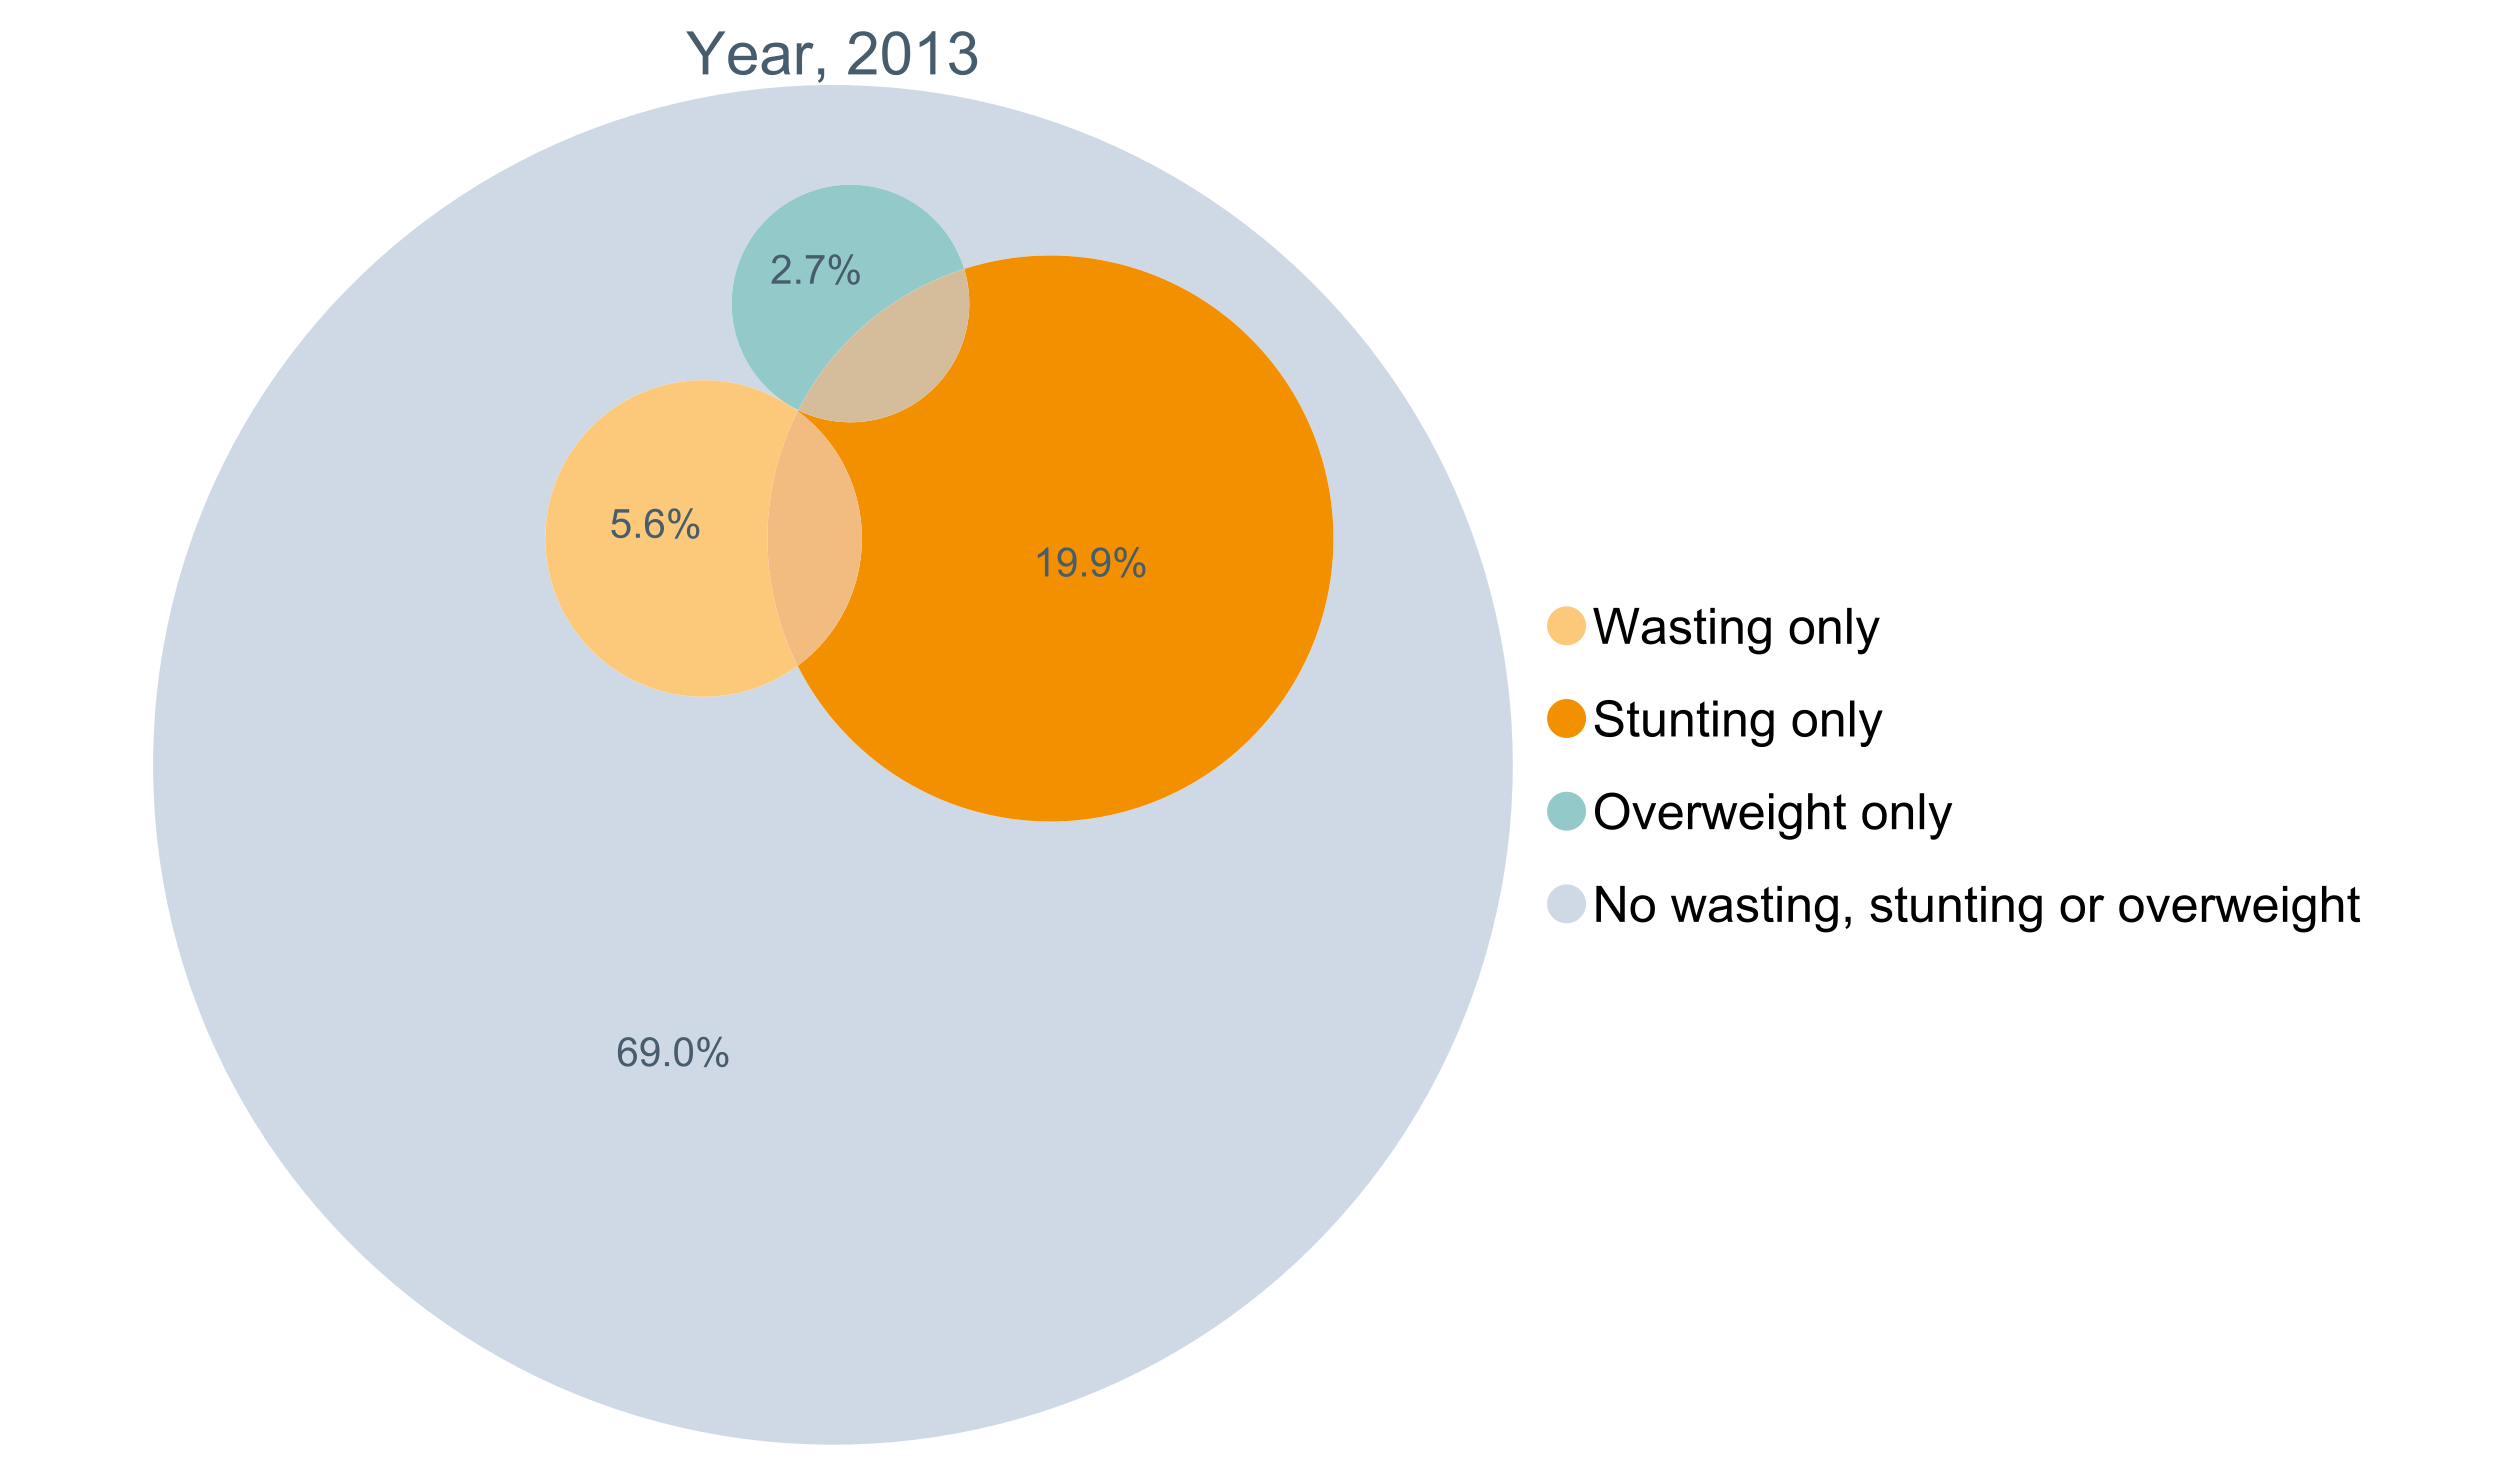 <?xml version="1.0" encoding="UTF-8"?>
<svg xmlns="http://www.w3.org/2000/svg" xmlns:xlink="http://www.w3.org/1999/xlink" width="1234.286pt" height="720pt" viewBox="0 0 1234.286 720" version="1.1">
<defs>
<g>
<symbol overflow="visible" id="glyph0-0">
<path style="stroke:none;" d="M 3.707 0 L 3.707 -18.543 L 18.543 -18.543 L 18.543 0 Z M 4.172 -0.465 L 18.078 -0.465 L 18.078 -18.078 L 4.172 -18.078 Z M 4.172 -0.465 "/>
</symbol>
<symbol overflow="visible" id="glyph0-1">
<path style="stroke:none;" d="M 8.27 0 L 8.27 -8.996 L 0.086 -21.234 L 3.504 -21.234 L 7.691 -14.832 C 8.461 -13.633 9.18 -12.438 9.852 -11.242 C 10.484 -12.348 11.258 -13.598 12.168 -14.992 L 16.281 -21.234 L 19.555 -21.234 L 11.082 -8.996 L 11.082 0 Z M 8.27 0 "/>
</symbol>
<symbol overflow="visible" id="glyph0-2">
<path style="stroke:none;" d="M 12.488 -4.953 L 15.18 -4.621 C 14.754 -3.043 13.969 -1.82 12.82 -0.953 C 11.672 -0.086 10.203 0.344 8.418 0.348 C 6.164 0.344 4.379 -0.344 3.062 -1.73 C 1.742 -3.113 1.082 -5.059 1.086 -7.562 C 1.082 -10.148 1.75 -12.156 3.086 -13.586 C 4.418 -15.012 6.145 -15.727 8.27 -15.73 C 10.324 -15.727 12.008 -15.027 13.312 -13.629 C 14.617 -12.23 15.27 -10.262 15.27 -7.723 C 15.27 -7.566 15.262 -7.332 15.254 -7.027 L 3.781 -7.027 C 3.875 -5.332 4.355 -4.039 5.215 -3.145 C 6.074 -2.242 7.145 -1.793 8.43 -1.797 C 9.383 -1.793 10.199 -2.043 10.879 -2.551 C 11.555 -3.051 12.09 -3.852 12.488 -4.953 Z M 3.926 -9.168 L 12.516 -9.168 C 12.398 -10.461 12.07 -11.434 11.531 -12.082 C 10.699 -13.082 9.621 -13.582 8.301 -13.586 C 7.102 -13.582 6.094 -13.18 5.277 -12.383 C 4.461 -11.578 4.012 -10.508 3.926 -9.168 Z M 3.926 -9.168 "/>
</symbol>
<symbol overflow="visible" id="glyph0-3">
<path style="stroke:none;" d="M 11.992 -1.898 C 11.027 -1.078 10.098 -0.496 9.207 -0.16 C 8.309 0.18 7.352 0.344 6.332 0.348 C 4.641 0.344 3.34 -0.066 2.434 -0.891 C 1.52 -1.715 1.066 -2.77 1.07 -4.055 C 1.066 -4.809 1.238 -5.496 1.586 -6.121 C 1.926 -6.742 2.375 -7.242 2.934 -7.617 C 3.484 -7.992 4.109 -8.277 4.809 -8.473 C 5.32 -8.605 6.094 -8.734 7.125 -8.867 C 9.23 -9.113 10.781 -9.414 11.777 -9.762 C 11.785 -10.121 11.789 -10.348 11.793 -10.445 C 11.789 -11.504 11.543 -12.25 11.051 -12.688 C 10.387 -13.273 9.395 -13.57 8.082 -13.574 C 6.852 -13.57 5.949 -13.355 5.367 -12.93 C 4.781 -12.496 4.348 -11.734 4.07 -10.648 L 1.52 -10.996 C 1.746 -12.086 2.129 -12.965 2.664 -13.637 C 3.191 -14.305 3.961 -14.824 4.969 -15.188 C 5.973 -15.547 7.137 -15.727 8.461 -15.73 C 9.773 -15.727 10.84 -15.57 11.66 -15.266 C 12.48 -14.953 13.082 -14.566 13.469 -14.102 C 13.855 -13.629 14.125 -13.039 14.281 -12.328 C 14.367 -11.883 14.414 -11.078 14.414 -9.922 L 14.414 -6.445 C 14.414 -4.02 14.469 -2.484 14.578 -1.844 C 14.688 -1.199 14.906 -0.586 15.238 0 L 12.516 0 C 12.242 -0.539 12.066 -1.172 11.992 -1.898 Z M 11.777 -7.723 C 10.828 -7.332 9.406 -7 7.52 -6.734 C 6.441 -6.578 5.684 -6.406 5.242 -6.215 C 4.797 -6.02 4.453 -5.738 4.215 -5.367 C 3.969 -4.992 3.848 -4.578 3.852 -4.129 C 3.848 -3.43 4.113 -2.852 4.641 -2.391 C 5.168 -1.926 5.938 -1.691 6.953 -1.695 C 7.957 -1.691 8.852 -1.91 9.633 -2.352 C 10.414 -2.789 10.988 -3.391 11.355 -4.156 C 11.637 -4.742 11.777 -5.613 11.777 -6.766 Z M 11.777 -7.723 "/>
</symbol>
<symbol overflow="visible" id="glyph0-4">
<path style="stroke:none;" d="M 1.926 0 L 1.926 -15.383 L 4.273 -15.383 L 4.273 -13.051 C 4.867 -14.137 5.422 -14.855 5.93 -15.207 C 6.438 -15.551 6.996 -15.727 7.605 -15.73 C 8.48 -15.727 9.371 -15.445 10.285 -14.891 L 9.387 -12.473 C 8.746 -12.848 8.109 -13.035 7.477 -13.039 C 6.906 -13.035 6.391 -12.863 5.938 -12.523 C 5.48 -12.176 5.16 -11.703 4.969 -11.098 C 4.68 -10.168 4.535 -9.152 4.535 -8.055 L 4.535 0 Z M 1.926 0 "/>
</symbol>
<symbol overflow="visible" id="glyph0-5">
<path style="stroke:none;" d="M 2.637 0 L 2.637 -2.969 L 5.605 -2.969 L 5.605 0 C 5.602 1.09 5.406 1.969 5.023 2.641 C 4.633 3.309 4.023 3.828 3.188 4.199 L 2.461 3.086 C 3.012 2.84 3.418 2.484 3.68 2.02 C 3.938 1.547 4.082 0.875 4.113 0 Z M 2.637 0 "/>
</symbol>
<symbol overflow="visible" id="glyph0-6">
<path style="stroke:none;" d=""/>
</symbol>
<symbol overflow="visible" id="glyph0-7">
<path style="stroke:none;" d="M 14.934 -2.508 L 14.934 0 L 0.898 0 C 0.875 -0.625 0.977 -1.227 1.203 -1.812 C 1.555 -2.766 2.129 -3.707 2.918 -4.637 C 3.703 -5.559 4.84 -6.633 6.332 -7.852 C 8.637 -9.742 10.195 -11.238 11.008 -12.348 C 11.816 -13.449 12.223 -14.496 12.227 -15.484 C 12.223 -16.516 11.852 -17.387 11.117 -18.098 C 10.375 -18.805 9.414 -19.16 8.227 -19.164 C 6.969 -19.16 5.965 -18.785 5.215 -18.035 C 4.461 -17.281 4.078 -16.238 4.07 -14.906 L 1.391 -15.18 C 1.57 -17.176 2.262 -18.699 3.461 -19.75 C 4.656 -20.797 6.266 -21.32 8.285 -21.324 C 10.324 -21.32 11.938 -20.758 13.125 -19.629 C 14.312 -18.496 14.906 -17.094 14.906 -15.426 C 14.906 -14.574 14.73 -13.738 14.383 -12.922 C 14.035 -12.098 13.457 -11.234 12.652 -10.328 C 11.844 -9.418 10.504 -8.172 8.633 -6.59 C 7.062 -5.273 6.059 -4.383 5.617 -3.918 C 5.172 -3.445 4.805 -2.977 4.52 -2.508 Z M 14.934 -2.508 "/>
</symbol>
<symbol overflow="visible" id="glyph0-8">
<path style="stroke:none;" d="M 1.23 -10.473 C 1.23 -12.98 1.488 -15.004 2.004 -16.535 C 2.52 -18.066 3.285 -19.246 4.309 -20.078 C 5.324 -20.906 6.609 -21.32 8.156 -21.324 C 9.293 -21.32 10.289 -21.09 11.152 -20.633 C 12.008 -20.172 12.719 -19.512 13.281 -18.648 C 13.84 -17.785 14.281 -16.734 14.602 -15.492 C 14.918 -14.25 15.074 -12.574 15.078 -10.473 C 15.074 -7.977 14.82 -5.965 14.309 -4.438 C 13.797 -2.906 13.031 -1.727 12.016 -0.891 C 10.996 -0.055 9.711 0.363 8.156 0.363 C 6.109 0.363 4.5 -0.371 3.332 -1.84 C 1.93 -3.605 1.23 -6.48 1.23 -10.473 Z M 3.91 -10.473 C 3.906 -6.98 4.316 -4.66 5.133 -3.512 C 5.949 -2.355 6.957 -1.781 8.156 -1.781 C 9.352 -1.781 10.355 -2.359 11.176 -3.52 C 11.988 -4.676 12.398 -6.992 12.398 -10.473 C 12.398 -13.965 11.988 -16.289 11.176 -17.441 C 10.355 -18.586 9.34 -19.16 8.125 -19.164 C 6.926 -19.16 5.969 -18.652 5.258 -17.645 C 4.355 -16.348 3.906 -13.957 3.91 -10.473 Z M 3.91 -10.473 "/>
</symbol>
<symbol overflow="visible" id="glyph0-9">
<path style="stroke:none;" d="M 11.051 0 L 8.445 0 L 8.445 -16.613 C 7.812 -16.012 6.988 -15.414 5.973 -14.82 C 4.949 -14.219 4.035 -13.77 3.23 -13.473 L 3.23 -15.992 C 4.684 -16.672 5.961 -17.504 7.055 -18.48 C 8.145 -19.457 8.914 -20.402 9.371 -21.324 L 11.051 -21.324 Z M 11.051 0 "/>
</symbol>
<symbol overflow="visible" id="glyph0-10">
<path style="stroke:none;" d="M 1.246 -5.605 L 3.852 -5.953 C 4.148 -4.477 4.66 -3.41 5.379 -2.758 C 6.098 -2.105 6.973 -1.781 8.012 -1.781 C 9.234 -1.781 10.27 -2.203 11.117 -3.055 C 11.961 -3.902 12.387 -4.957 12.387 -6.215 C 12.387 -7.41 11.992 -8.398 11.211 -9.176 C 10.426 -9.953 9.434 -10.34 8.227 -10.344 C 7.734 -10.34 7.121 -10.246 6.387 -10.055 L 6.68 -12.344 C 6.852 -12.32 6.988 -12.309 7.098 -12.312 C 8.207 -12.309 9.207 -12.598 10.098 -13.18 C 10.98 -13.758 11.426 -14.652 11.43 -15.863 C 11.426 -16.816 11.102 -17.609 10.457 -18.238 C 9.809 -18.863 8.973 -19.176 7.953 -19.18 C 6.934 -19.176 6.09 -18.859 5.414 -18.223 C 4.738 -17.582 4.305 -16.625 4.113 -15.355 L 1.508 -15.82 C 1.82 -17.566 2.547 -18.918 3.68 -19.883 C 4.809 -20.84 6.211 -21.32 7.895 -21.324 C 9.051 -21.32 10.117 -21.074 11.094 -20.578 C 12.066 -20.078 12.812 -19.398 13.332 -18.543 C 13.848 -17.68 14.109 -16.766 14.109 -15.805 C 14.109 -14.883 13.863 -14.047 13.371 -13.297 C 12.879 -12.539 12.148 -11.941 11.184 -11.5 C 12.438 -11.207 13.414 -10.605 14.109 -9.695 C 14.805 -8.781 15.152 -7.641 15.152 -6.273 C 15.152 -4.418 14.477 -2.848 13.125 -1.559 C 11.773 -0.27 10.062 0.375 7.996 0.375 C 6.129 0.375 4.582 -0.18 3.352 -1.289 C 2.121 -2.398 1.418 -3.836 1.246 -5.605 Z M 1.246 -5.605 "/>
</symbol>
<symbol overflow="visible" id="glyph1-0">
<path style="stroke:none;" d="M 3.102 0 L 3.102 -15.504 L 15.504 -15.504 L 15.504 0 Z M 3.488 -0.387 L 15.117 -0.387 L 15.117 -15.117 L 3.488 -15.117 Z M 3.488 -0.387 "/>
</symbol>
<symbol overflow="visible" id="glyph1-1">
<path style="stroke:none;" d="M 5.016 0 L 0.305 -17.758 L 2.715 -17.758 L 5.414 -6.117 C 5.703 -4.898 5.953 -3.688 6.164 -2.484 C 6.617 -4.379 6.883 -5.473 6.965 -5.766 L 10.344 -17.758 L 13.18 -17.758 L 15.723 -8.77 C 16.355 -6.539 16.816 -4.445 17.102 -2.484 C 17.324 -3.605 17.621 -4.891 17.988 -6.348 L 20.773 -17.758 L 23.133 -17.758 L 18.266 0 L 16 0 L 12.258 -13.527 C 11.941 -14.656 11.754 -15.352 11.699 -15.613 C 11.512 -14.797 11.34 -14.102 11.18 -13.527 L 7.414 0 Z M 5.016 0 "/>
</symbol>
<symbol overflow="visible" id="glyph1-2">
<path style="stroke:none;" d="M 10.027 -1.586 C 9.215 -0.898 8.438 -0.414 7.695 -0.133 C 6.945 0.148 6.145 0.285 5.293 0.289 C 3.875 0.285 2.789 -0.055 2.031 -0.746 C 1.27 -1.434 0.891 -2.316 0.895 -3.391 C 0.891 -4.02 1.035 -4.594 1.324 -5.117 C 1.613 -5.633 1.988 -6.051 2.453 -6.371 C 2.914 -6.684 3.438 -6.922 4.02 -7.086 C 4.449 -7.195 5.094 -7.305 5.961 -7.414 C 7.715 -7.617 9.012 -7.867 9.848 -8.164 C 9.852 -8.461 9.855 -8.652 9.859 -8.734 C 9.855 -9.621 9.648 -10.246 9.242 -10.609 C 8.68 -11.098 7.852 -11.344 6.758 -11.348 C 5.727 -11.344 4.969 -11.164 4.484 -10.809 C 3.992 -10.445 3.633 -9.809 3.402 -8.902 L 1.273 -9.191 C 1.461 -10.102 1.781 -10.84 2.227 -11.402 C 2.672 -11.965 3.312 -12.395 4.152 -12.699 C 4.992 -12.996 5.965 -13.148 7.074 -13.152 C 8.168 -13.148 9.062 -13.02 9.75 -12.766 C 10.438 -12.504 10.941 -12.18 11.266 -11.789 C 11.586 -11.398 11.812 -10.902 11.941 -10.309 C 12.012 -9.934 12.047 -9.266 12.051 -8.297 L 12.051 -5.391 C 12.047 -3.363 12.094 -2.078 12.191 -1.543 C 12.281 -1.004 12.465 -0.492 12.742 0 L 10.465 0 C 10.238 -0.453 10.09 -0.98 10.027 -1.586 Z M 9.848 -6.457 C 9.055 -6.133 7.867 -5.855 6.285 -5.633 C 5.387 -5.5 4.754 -5.355 4.383 -5.195 C 4.012 -5.031 3.723 -4.793 3.523 -4.484 C 3.32 -4.172 3.223 -3.828 3.223 -3.453 C 3.223 -2.867 3.441 -2.383 3.883 -1.996 C 4.32 -1.609 4.965 -1.418 5.812 -1.418 C 6.652 -1.418 7.398 -1.602 8.055 -1.969 C 8.707 -2.336 9.188 -2.836 9.496 -3.477 C 9.727 -3.965 9.844 -4.691 9.848 -5.656 Z M 9.848 -6.457 "/>
</symbol>
<symbol overflow="visible" id="glyph1-3">
<path style="stroke:none;" d="M 0.762 -3.84 L 2.918 -4.18 C 3.039 -3.312 3.375 -2.652 3.93 -2.191 C 4.48 -1.73 5.254 -1.5 6.25 -1.5 C 7.246 -1.5 7.988 -1.703 8.477 -2.113 C 8.961 -2.52 9.203 -3 9.207 -3.551 C 9.203 -4.043 8.988 -4.43 8.562 -4.711 C 8.258 -4.906 7.516 -5.152 6.336 -5.449 C 4.734 -5.852 3.625 -6.199 3.008 -6.496 C 2.387 -6.789 1.918 -7.199 1.602 -7.723 C 1.281 -8.242 1.125 -8.816 1.125 -9.449 C 1.125 -10.02 1.254 -10.551 1.52 -11.039 C 1.777 -11.527 2.137 -11.934 2.594 -12.258 C 2.93 -12.508 3.391 -12.719 3.977 -12.891 C 4.559 -13.062 5.188 -13.148 5.863 -13.152 C 6.867 -13.148 7.754 -13.004 8.52 -12.715 C 9.281 -12.426 9.844 -12.031 10.207 -11.535 C 10.57 -11.039 10.82 -10.375 10.961 -9.543 L 8.828 -9.254 C 8.73 -9.91 8.449 -10.426 7.988 -10.801 C 7.52 -11.168 6.863 -11.355 6.02 -11.359 C 5.016 -11.355 4.301 -11.191 3.875 -10.863 C 3.445 -10.531 3.234 -10.145 3.234 -9.703 C 3.234 -9.418 3.32 -9.16 3.5 -8.938 C 3.672 -8.699 3.953 -8.508 4.336 -8.355 C 4.555 -8.273 5.195 -8.086 6.262 -7.801 C 7.801 -7.387 8.875 -7.051 9.488 -6.789 C 10.094 -6.523 10.574 -6.141 10.922 -5.645 C 11.27 -5.141 11.441 -4.52 11.445 -3.777 C 11.441 -3.047 11.23 -2.363 10.809 -1.723 C 10.383 -1.082 9.773 -0.586 8.977 -0.234 C 8.176 0.113 7.27 0.285 6.262 0.289 C 4.586 0.285 3.312 -0.059 2.438 -0.75 C 1.562 -1.445 1.004 -2.473 0.762 -3.84 Z M 0.762 -3.84 "/>
</symbol>
<symbol overflow="visible" id="glyph1-4">
<path style="stroke:none;" d="M 6.395 -1.949 L 6.711 -0.023 C 6.094 0.102 5.547 0.164 5.062 0.168 C 4.27 0.164 3.652 0.043 3.219 -0.207 C 2.781 -0.453 2.477 -0.781 2.301 -1.191 C 2.121 -1.598 2.031 -2.457 2.035 -3.766 L 2.035 -11.168 L 0.438 -11.168 L 0.438 -12.863 L 2.035 -12.863 L 2.035 -16.047 L 4.203 -17.355 L 4.203 -12.863 L 6.395 -12.863 L 6.395 -11.168 L 4.203 -11.168 L 4.203 -3.645 C 4.199 -3.023 4.238 -2.621 4.316 -2.445 C 4.391 -2.266 4.516 -2.125 4.691 -2.023 C 4.863 -1.914 5.113 -1.863 5.438 -1.867 C 5.68 -1.863 5.996 -1.891 6.395 -1.949 Z M 6.395 -1.949 "/>
</symbol>
<symbol overflow="visible" id="glyph1-5">
<path style="stroke:none;" d="M 1.648 -15.25 L 1.648 -17.758 L 3.828 -17.758 L 3.828 -15.25 Z M 1.648 0 L 1.648 -12.863 L 3.828 -12.863 L 3.828 0 Z M 1.648 0 "/>
</symbol>
<symbol overflow="visible" id="glyph1-6">
<path style="stroke:none;" d="M 1.637 0 L 1.637 -12.863 L 3.598 -12.863 L 3.598 -11.035 C 4.543 -12.441 5.906 -13.148 7.691 -13.152 C 8.465 -13.148 9.176 -13.008 9.828 -12.734 C 10.477 -12.453 10.965 -12.09 11.289 -11.637 C 11.609 -11.184 11.836 -10.645 11.965 -10.027 C 12.043 -9.621 12.082 -8.918 12.086 -7.91 L 12.086 0 L 9.906 0 L 9.906 -7.824 C 9.902 -8.707 9.816 -9.371 9.652 -9.816 C 9.48 -10.254 9.18 -10.605 8.75 -10.871 C 8.312 -11.129 7.809 -11.262 7.23 -11.266 C 6.301 -11.262 5.5 -10.965 4.828 -10.379 C 4.152 -9.785 3.812 -8.668 3.816 -7.023 L 3.816 0 Z M 1.637 0 "/>
</symbol>
<symbol overflow="visible" id="glyph1-7">
<path style="stroke:none;" d="M 1.234 1.066 L 3.355 1.379 C 3.441 2.031 3.688 2.508 4.094 2.809 C 4.633 3.207 5.371 3.41 6.309 3.414 C 7.316 3.41 8.098 3.207 8.648 2.809 C 9.195 2.402 9.566 1.84 9.762 1.113 C 9.875 0.668 9.926 -0.262 9.918 -1.684 C 8.965 -0.559 7.777 0 6.359 0 C 4.586 0 3.219 -0.637 2.254 -1.914 C 1.281 -3.188 0.797 -4.719 0.801 -6.504 C 0.797 -7.73 1.02 -8.859 1.465 -9.898 C 1.91 -10.934 2.555 -11.738 3.398 -12.305 C 4.242 -12.867 5.23 -13.148 6.371 -13.152 C 7.887 -13.148 9.141 -12.535 10.125 -11.312 L 10.125 -12.863 L 12.137 -12.863 L 12.137 -1.742 C 12.133 0.258 11.93 1.672 11.523 2.512 C 11.113 3.344 10.469 4.004 9.586 4.492 C 8.703 4.973 7.613 5.215 6.324 5.219 C 4.785 5.215 3.547 4.871 2.602 4.184 C 1.656 3.492 1.199 2.453 1.234 1.066 Z M 3.039 -6.66 C 3.035 -4.969 3.371 -3.738 4.043 -2.965 C 4.715 -2.191 5.555 -1.805 6.566 -1.805 C 7.562 -1.805 8.402 -2.188 9.082 -2.961 C 9.762 -3.727 10.102 -4.938 10.102 -6.59 C 10.102 -8.16 9.75 -9.348 9.055 -10.148 C 8.352 -10.945 7.512 -11.344 6.527 -11.348 C 5.559 -11.344 4.734 -10.949 4.055 -10.168 C 3.375 -9.379 3.035 -8.211 3.039 -6.66 Z M 3.039 -6.66 "/>
</symbol>
<symbol overflow="visible" id="glyph1-8">
<path style="stroke:none;" d=""/>
</symbol>
<symbol overflow="visible" id="glyph1-9">
<path style="stroke:none;" d="M 0.824 -6.43 C 0.82 -8.809 1.48 -10.574 2.809 -11.723 C 3.91 -12.672 5.262 -13.148 6.855 -13.152 C 8.621 -13.148 10.066 -12.57 11.191 -11.414 C 12.312 -10.254 12.871 -8.652 12.875 -6.613 C 12.871 -4.953 12.625 -3.652 12.129 -2.707 C 11.633 -1.758 10.91 -1.02 9.961 -0.496 C 9.012 0.027 7.977 0.285 6.855 0.289 C 5.055 0.285 3.598 -0.289 2.488 -1.441 C 1.375 -2.594 0.82 -4.254 0.824 -6.43 Z M 3.062 -6.43 C 3.059 -4.781 3.418 -3.551 4.141 -2.73 C 4.855 -1.91 5.762 -1.5 6.855 -1.5 C 7.934 -1.5 8.832 -1.91 9.555 -2.734 C 10.27 -3.559 10.629 -4.816 10.633 -6.504 C 10.629 -8.094 10.266 -9.297 9.547 -10.117 C 8.82 -10.934 7.926 -11.344 6.855 -11.348 C 5.762 -11.344 4.855 -10.938 4.141 -10.125 C 3.418 -9.309 3.059 -8.074 3.062 -6.43 Z M 3.062 -6.43 "/>
</symbol>
<symbol overflow="visible" id="glyph1-10">
<path style="stroke:none;" d="M 1.586 0 L 1.586 -17.758 L 3.766 -17.758 L 3.766 0 Z M 1.586 0 "/>
</symbol>
<symbol overflow="visible" id="glyph1-11">
<path style="stroke:none;" d="M 1.539 4.953 L 1.297 2.906 C 1.77 3.035 2.188 3.098 2.543 3.102 C 3.027 3.098 3.414 3.02 3.703 2.859 C 3.992 2.695 4.23 2.469 4.422 2.18 C 4.555 1.961 4.777 1.418 5.086 0.559 C 5.125 0.434 5.188 0.258 5.281 0.023 L 0.398 -12.863 L 2.75 -12.863 L 5.426 -5.414 C 5.77 -4.469 6.078 -3.473 6.359 -2.434 C 6.605 -3.434 6.906 -4.414 7.254 -5.367 L 10.004 -12.863 L 12.184 -12.863 L 7.293 0.219 C 6.766 1.625 6.355 2.598 6.066 3.137 C 5.676 3.852 5.234 4.379 4.734 4.715 C 4.234 5.047 3.637 5.215 2.941 5.219 C 2.52 5.215 2.051 5.125 1.539 4.953 Z M 1.539 4.953 "/>
</symbol>
<symbol overflow="visible" id="glyph1-12">
<path style="stroke:none;" d="M 1.113 -5.703 L 3.332 -5.898 C 3.434 -5.008 3.676 -4.277 4.062 -3.711 C 4.445 -3.141 5.043 -2.684 5.852 -2.332 C 6.656 -1.98 7.562 -1.805 8.574 -1.805 C 9.465 -1.805 10.258 -1.938 10.949 -2.203 C 11.633 -2.469 12.145 -2.832 12.48 -3.301 C 12.816 -3.762 12.984 -4.27 12.984 -4.82 C 12.984 -5.375 12.82 -5.859 12.5 -6.277 C 12.172 -6.691 11.641 -7.043 10.902 -7.328 C 10.422 -7.512 9.367 -7.801 7.738 -8.191 C 6.105 -8.582 4.965 -8.949 4.312 -9.301 C 3.461 -9.742 2.828 -10.293 2.414 -10.953 C 2 -11.609 1.793 -12.348 1.793 -13.164 C 1.793 -14.059 2.047 -14.898 2.555 -15.68 C 3.062 -16.457 3.805 -17.047 4.785 -17.453 C 5.758 -17.855 6.844 -18.059 8.043 -18.059 C 9.355 -18.059 10.516 -17.844 11.523 -17.422 C 12.527 -16.996 13.301 -16.375 13.844 -15.551 C 14.383 -14.727 14.672 -13.793 14.715 -12.754 L 12.465 -12.586 C 12.34 -13.707 11.93 -14.555 11.234 -15.129 C 10.531 -15.699 9.5 -15.984 8.141 -15.988 C 6.715 -15.984 5.68 -15.723 5.031 -15.207 C 4.379 -14.684 4.055 -14.059 4.059 -13.324 C 4.055 -12.684 4.285 -12.156 4.746 -11.75 C 5.199 -11.336 6.379 -10.914 8.289 -10.484 C 10.199 -10.047 11.512 -9.672 12.223 -9.352 C 13.254 -8.875 14.016 -8.27 14.508 -7.539 C 15 -6.809 15.246 -5.969 15.25 -5.016 C 15.246 -4.07 14.977 -3.18 14.438 -2.344 C 13.895 -1.508 13.117 -0.855 12.105 -0.391 C 11.09 0.074 9.949 0.305 8.684 0.305 C 7.074 0.305 5.727 0.07 4.645 -0.398 C 3.555 -0.867 2.703 -1.57 2.09 -2.512 C 1.469 -3.453 1.145 -4.516 1.113 -5.703 Z M 1.113 -5.703 "/>
</symbol>
<symbol overflow="visible" id="glyph1-13">
<path style="stroke:none;" d="M 10.066 0 L 10.066 -1.891 C 9.062 -0.438 7.699 0.285 5.984 0.289 C 5.219 0.285 4.512 0.145 3.855 -0.145 C 3.199 -0.434 2.711 -0.801 2.391 -1.242 C 2.07 -1.68 1.844 -2.219 1.719 -2.859 C 1.625 -3.285 1.582 -3.961 1.586 -4.895 L 1.586 -12.863 L 3.766 -12.863 L 3.766 -5.73 C 3.762 -4.59 3.805 -3.82 3.898 -3.426 C 4.031 -2.852 4.324 -2.402 4.77 -2.074 C 5.215 -1.746 5.762 -1.582 6.418 -1.586 C 7.07 -1.582 7.688 -1.75 8.262 -2.09 C 8.832 -2.422 9.234 -2.879 9.477 -3.457 C 9.711 -4.035 9.832 -4.871 9.836 -5.973 L 9.836 -12.863 L 12.016 -12.863 L 12.016 0 Z M 10.066 0 "/>
</symbol>
<symbol overflow="visible" id="glyph1-14">
<path style="stroke:none;" d="M 1.199 -8.648 C 1.195 -11.594 1.984 -13.898 3.57 -15.57 C 5.148 -17.234 7.195 -18.07 9.703 -18.07 C 11.34 -18.07 12.816 -17.676 14.133 -16.895 C 15.449 -16.109 16.453 -15.02 17.145 -13.621 C 17.832 -12.219 18.176 -10.629 18.18 -8.855 C 18.176 -7.051 17.812 -5.441 17.09 -4.02 C 16.359 -2.598 15.328 -1.52 14 -0.793 C 12.664 -0.059 11.23 0.305 9.691 0.305 C 8.02 0.305 6.523 -0.098 5.207 -0.906 C 3.891 -1.715 2.895 -2.816 2.215 -4.215 C 1.535 -5.605 1.195 -7.086 1.199 -8.648 Z M 3.621 -8.613 C 3.621 -6.473 4.195 -4.785 5.348 -3.555 C 6.496 -2.32 7.938 -1.703 9.676 -1.707 C 11.441 -1.703 12.898 -2.324 14.043 -3.57 C 15.184 -4.812 15.754 -6.578 15.758 -8.867 C 15.754 -10.309 15.512 -11.57 15.023 -12.652 C 14.535 -13.727 13.82 -14.562 12.879 -15.156 C 11.938 -15.746 10.883 -16.043 9.715 -16.047 C 8.051 -16.043 6.617 -15.473 5.418 -14.332 C 4.219 -13.191 3.621 -11.285 3.621 -8.613 Z M 3.621 -8.613 "/>
</symbol>
<symbol overflow="visible" id="glyph1-15">
<path style="stroke:none;" d="M 5.207 0 L 0.316 -12.863 L 2.617 -12.863 L 5.379 -5.16 C 5.676 -4.328 5.949 -3.465 6.203 -2.566 C 6.395 -3.246 6.664 -4.062 7.012 -5.016 L 9.871 -12.863 L 12.113 -12.863 L 7.242 0 Z M 5.207 0 "/>
</symbol>
<symbol overflow="visible" id="glyph1-16">
<path style="stroke:none;" d="M 10.441 -4.141 L 12.695 -3.863 C 12.336 -2.543 11.676 -1.523 10.719 -0.801 C 9.754 -0.074 8.527 0.285 7.039 0.289 C 5.152 0.285 3.66 -0.289 2.562 -1.445 C 1.457 -2.602 0.906 -4.227 0.91 -6.324 C 0.906 -8.484 1.465 -10.164 2.578 -11.359 C 3.691 -12.551 5.137 -13.148 6.914 -13.152 C 8.633 -13.148 10.035 -12.562 11.129 -11.395 C 12.215 -10.223 12.762 -8.578 12.766 -6.457 C 12.762 -6.324 12.758 -6.129 12.754 -5.875 L 3.16 -5.875 C 3.238 -4.457 3.641 -3.375 4.359 -2.625 C 5.078 -1.875 5.973 -1.5 7.051 -1.5 C 7.848 -1.5 8.531 -1.707 9.098 -2.129 C 9.66 -2.547 10.109 -3.219 10.441 -4.141 Z M 3.281 -7.668 L 10.465 -7.668 C 10.367 -8.746 10.09 -9.559 9.641 -10.102 C 8.941 -10.938 8.043 -11.355 6.941 -11.359 C 5.938 -11.355 5.094 -11.02 4.414 -10.355 C 3.727 -9.684 3.352 -8.789 3.281 -7.668 Z M 3.281 -7.668 "/>
</symbol>
<symbol overflow="visible" id="glyph1-17">
<path style="stroke:none;" d="M 1.609 0 L 1.609 -12.863 L 3.574 -12.863 L 3.574 -10.914 C 4.074 -11.824 4.535 -12.426 4.961 -12.715 C 5.383 -13.004 5.848 -13.148 6.359 -13.152 C 7.09 -13.148 7.836 -12.914 8.598 -12.453 L 7.848 -10.43 C 7.312 -10.742 6.781 -10.898 6.25 -10.902 C 5.77 -10.898 5.34 -10.754 4.965 -10.469 C 4.582 -10.18 4.312 -9.781 4.156 -9.277 C 3.91 -8.496 3.789 -7.648 3.793 -6.734 L 3.793 0 Z M 1.609 0 "/>
</symbol>
<symbol overflow="visible" id="glyph1-18">
<path style="stroke:none;" d="M 4.008 0 L 0.074 -12.863 L 2.324 -12.863 L 4.371 -5.438 L 5.137 -2.676 C 5.164 -2.812 5.387 -3.695 5.801 -5.328 L 7.848 -12.863 L 10.09 -12.863 L 12.016 -5.402 L 12.656 -2.941 L 13.395 -5.426 L 15.602 -12.863 L 17.719 -12.863 L 13.699 0 L 11.434 0 L 9.387 -7.703 L 8.891 -9.895 L 6.285 0 Z M 4.008 0 "/>
</symbol>
<symbol overflow="visible" id="glyph1-19">
<path style="stroke:none;" d="M 1.637 0 L 1.637 -17.758 L 3.816 -17.758 L 3.816 -11.387 C 4.828 -12.559 6.113 -13.148 7.668 -13.152 C 8.617 -13.148 9.445 -12.961 10.148 -12.59 C 10.852 -12.211 11.352 -11.691 11.656 -11.031 C 11.957 -10.367 12.109 -9.406 12.113 -8.152 L 12.113 0 L 9.934 0 L 9.934 -8.152 C 9.93 -9.238 9.695 -10.031 9.223 -10.531 C 8.75 -11.023 8.082 -11.273 7.219 -11.277 C 6.57 -11.273 5.961 -11.105 5.395 -10.773 C 4.824 -10.434 4.418 -9.98 4.18 -9.41 C 3.934 -8.836 3.812 -8.043 3.816 -7.039 L 3.816 0 Z M 1.637 0 "/>
</symbol>
<symbol overflow="visible" id="glyph1-20">
<path style="stroke:none;" d="M 1.891 0 L 1.891 -17.758 L 4.301 -17.758 L 13.625 -3.816 L 13.625 -17.758 L 15.879 -17.758 L 15.879 0 L 13.469 0 L 4.141 -13.953 L 4.141 0 Z M 1.891 0 "/>
</symbol>
<symbol overflow="visible" id="glyph1-21">
<path style="stroke:none;" d="M 2.203 0 L 2.203 -2.484 L 4.688 -2.484 L 4.688 0 C 4.688 0.91 4.523 1.645 4.203 2.207 C 3.875 2.766 3.363 3.199 2.664 3.512 L 2.059 2.578 C 2.516 2.375 2.855 2.078 3.074 1.688 C 3.289 1.297 3.41 0.734 3.441 0 Z M 2.203 0 "/>
</symbol>
<symbol overflow="visible" id="glyph2-0">
<path style="stroke:none;" d="M 2.492 0 L 2.492 -12.465 L 12.465 -12.465 L 12.465 0 Z M 2.805 -0.312 L 12.152 -0.312 L 12.152 -12.152 L 2.805 -12.152 Z M 2.805 -0.312 "/>
</symbol>
<symbol overflow="visible" id="glyph2-1">
<path style="stroke:none;" d="M 9.922 -10.781 L 8.18 -10.645 C 8.023 -11.328 7.801 -11.828 7.52 -12.145 C 7.043 -12.641 6.461 -12.891 5.766 -12.895 C 5.203 -12.891 4.711 -12.734 4.293 -12.426 C 3.742 -12.023 3.309 -11.438 2.988 -10.664 C 2.668 -9.891 2.5 -8.789 2.492 -7.363 C 2.91 -8.004 3.426 -8.48 4.039 -8.793 C 4.648 -9.102 5.289 -9.258 5.961 -9.262 C 7.125 -9.258 8.121 -8.828 8.941 -7.969 C 9.762 -7.109 10.172 -5.996 10.176 -4.637 C 10.172 -3.738 9.98 -2.906 9.598 -2.137 C 9.211 -1.367 8.68 -0.777 8.004 -0.371 C 7.328 0.039 6.562 0.238 5.707 0.242 C 4.246 0.238 3.055 -0.293 2.133 -1.367 C 1.211 -2.438 0.75 -4.211 0.75 -6.68 C 0.75 -9.438 1.258 -11.441 2.277 -12.699 C 3.164 -13.785 4.363 -14.332 5.871 -14.336 C 6.996 -14.332 7.914 -14.016 8.633 -13.391 C 9.348 -12.758 9.777 -11.891 9.922 -10.781 Z M 2.766 -4.625 C 2.766 -4.016 2.891 -3.438 3.148 -2.891 C 3.402 -2.336 3.762 -1.918 4.227 -1.633 C 4.684 -1.34 5.168 -1.195 5.676 -1.199 C 6.414 -1.195 7.051 -1.492 7.586 -2.094 C 8.117 -2.688 8.383 -3.5 8.387 -4.527 C 8.383 -5.512 8.121 -6.289 7.598 -6.859 C 7.07 -7.426 6.406 -7.711 5.609 -7.711 C 4.812 -7.711 4.141 -7.426 3.594 -6.859 C 3.039 -6.289 2.766 -5.543 2.766 -4.625 Z M 2.766 -4.625 "/>
</symbol>
<symbol overflow="visible" id="glyph2-2">
<path style="stroke:none;" d="M 1.09 -3.301 L 2.777 -3.457 C 2.918 -2.664 3.188 -2.09 3.594 -1.734 C 3.992 -1.375 4.508 -1.195 5.141 -1.199 C 5.676 -1.195 6.148 -1.316 6.559 -1.566 C 6.961 -1.809 7.293 -2.141 7.555 -2.555 C 7.812 -2.969 8.031 -3.523 8.207 -4.227 C 8.383 -4.922 8.473 -5.637 8.473 -6.367 C 8.473 -6.441 8.469 -6.559 8.461 -6.719 C 8.109 -6.16 7.629 -5.707 7.027 -5.359 C 6.418 -5.012 5.762 -4.84 5.055 -4.84 C 3.871 -4.84 2.871 -5.266 2.055 -6.125 C 1.234 -6.977 0.824 -8.109 0.828 -9.516 C 0.824 -10.961 1.254 -12.125 2.109 -13.012 C 2.961 -13.891 4.027 -14.332 5.316 -14.336 C 6.242 -14.332 7.094 -14.082 7.863 -13.586 C 8.633 -13.082 9.215 -12.367 9.617 -11.445 C 10.012 -10.516 10.211 -9.18 10.215 -7.43 C 10.211 -5.605 10.016 -4.152 9.621 -3.07 C 9.223 -1.988 8.633 -1.164 7.852 -0.602 C 7.07 -0.039 6.152 0.238 5.102 0.242 C 3.984 0.238 3.074 -0.066 2.367 -0.688 C 1.656 -1.305 1.23 -2.176 1.09 -3.301 Z M 8.27 -9.602 C 8.266 -10.605 8 -11.402 7.465 -11.996 C 6.926 -12.582 6.281 -12.879 5.531 -12.883 C 4.75 -12.879 4.07 -12.562 3.496 -11.93 C 2.914 -11.293 2.625 -10.469 2.629 -9.457 C 2.625 -8.547 2.898 -7.805 3.449 -7.238 C 3.996 -6.668 4.676 -6.387 5.484 -6.387 C 6.293 -6.387 6.957 -6.668 7.484 -7.238 C 8.004 -7.805 8.266 -8.594 8.27 -9.602 Z M 8.27 -9.602 "/>
</symbol>
<symbol overflow="visible" id="glyph2-3">
<path style="stroke:none;" d="M 1.812 0 L 1.812 -1.996 L 3.809 -1.996 L 3.809 0 Z M 1.812 0 "/>
</symbol>
<symbol overflow="visible" id="glyph2-4">
<path style="stroke:none;" d="M 0.828 -7.039 C 0.824 -8.727 1 -10.086 1.348 -11.117 C 1.695 -12.141 2.211 -12.934 2.898 -13.496 C 3.582 -14.051 4.445 -14.332 5.484 -14.336 C 6.25 -14.332 6.922 -14.176 7.5 -13.871 C 8.078 -13.559 8.555 -13.117 8.93 -12.539 C 9.305 -11.957 9.598 -11.246 9.816 -10.414 C 10.027 -9.578 10.137 -8.453 10.137 -7.039 C 10.137 -5.359 9.965 -4.008 9.621 -2.984 C 9.277 -1.953 8.762 -1.16 8.078 -0.598 C 7.391 -0.039 6.527 0.238 5.484 0.242 C 4.105 0.238 3.023 -0.25 2.238 -1.238 C 1.297 -2.422 0.824 -4.355 0.828 -7.039 Z M 2.629 -7.039 C 2.625 -4.691 2.898 -3.133 3.449 -2.359 C 3.996 -1.582 4.676 -1.195 5.484 -1.199 C 6.289 -1.195 6.965 -1.586 7.512 -2.367 C 8.059 -3.145 8.332 -4.699 8.336 -7.039 C 8.332 -9.387 8.059 -10.949 7.512 -11.723 C 6.965 -12.492 6.281 -12.879 5.465 -12.883 C 4.656 -12.879 4.012 -12.539 3.535 -11.863 C 2.926 -10.988 2.625 -9.379 2.629 -7.039 Z M 2.629 -7.039 "/>
</symbol>
<symbol overflow="visible" id="glyph2-5">
<path style="stroke:none;" d="M 1.16 -10.848 C 1.16 -11.863 1.414 -12.73 1.93 -13.449 C 2.438 -14.16 3.184 -14.52 4.16 -14.52 C 5.055 -14.52 5.793 -14.199 6.383 -13.559 C 6.969 -12.918 7.266 -11.977 7.266 -10.742 C 7.266 -9.531 6.969 -8.602 6.375 -7.949 C 5.781 -7.297 5.047 -6.973 4.18 -6.973 C 3.312 -6.973 2.594 -7.293 2.02 -7.938 C 1.445 -8.578 1.16 -9.547 1.16 -10.848 Z M 4.207 -13.312 C 3.77 -13.312 3.406 -13.121 3.121 -12.746 C 2.828 -12.367 2.684 -11.676 2.688 -10.672 C 2.684 -9.754 2.828 -9.109 3.125 -8.738 C 3.414 -8.363 3.777 -8.18 4.207 -8.18 C 4.648 -8.18 5.012 -8.367 5.301 -8.742 C 5.586 -9.117 5.73 -9.805 5.734 -10.809 C 5.73 -11.727 5.586 -12.375 5.297 -12.75 C 5.004 -13.125 4.641 -13.312 4.207 -13.312 Z M 4.215 0.527 L 12.027 -14.52 L 13.449 -14.52 L 5.668 0.527 Z M 10.391 -3.352 C 10.387 -4.375 10.645 -5.242 11.16 -5.953 C 11.672 -6.664 12.418 -7.02 13.398 -7.02 C 14.293 -7.02 15.035 -6.699 15.625 -6.059 C 16.211 -5.418 16.504 -4.477 16.508 -3.242 C 16.504 -2.031 16.207 -1.102 15.613 -0.449 C 15.016 0.203 14.281 0.527 13.41 0.527 C 12.543 0.527 11.824 0.207 11.25 -0.441 C 10.676 -1.082 10.387 -2.055 10.391 -3.352 Z M 13.449 -5.812 C 13.004 -5.812 12.641 -5.621 12.352 -5.246 C 12.062 -4.867 11.918 -4.18 11.918 -3.176 C 11.918 -2.266 12.062 -1.621 12.355 -1.246 C 12.648 -0.867 13.008 -0.68 13.438 -0.684 C 13.883 -0.68 14.254 -0.867 14.543 -1.246 C 14.832 -1.621 14.977 -2.309 14.977 -3.312 C 14.977 -4.23 14.828 -4.879 14.539 -5.254 C 14.242 -5.625 13.879 -5.812 13.449 -5.812 Z M 13.449 -5.812 "/>
</symbol>
<symbol overflow="visible" id="glyph2-6">
<path style="stroke:none;" d="M 0.828 -3.738 L 2.668 -3.895 C 2.801 -2.996 3.117 -2.324 3.617 -1.875 C 4.109 -1.422 4.711 -1.195 5.414 -1.199 C 6.258 -1.195 6.969 -1.512 7.555 -2.152 C 8.137 -2.785 8.43 -3.629 8.434 -4.684 C 8.43 -5.68 8.148 -6.469 7.59 -7.051 C 7.027 -7.625 6.293 -7.914 5.387 -7.918 C 4.816 -7.914 4.309 -7.785 3.855 -7.531 C 3.402 -7.273 3.043 -6.941 2.785 -6.535 L 1.141 -6.75 L 2.523 -14.082 L 9.621 -14.082 L 9.621 -12.406 L 3.926 -12.406 L 3.156 -8.57 C 4.012 -9.164 4.91 -9.461 5.852 -9.465 C 7.098 -9.461 8.148 -9.031 9.008 -8.168 C 9.859 -7.305 10.289 -6.195 10.293 -4.84 C 10.289 -3.547 9.914 -2.43 9.164 -1.488 C 8.246 -0.336 6.996 0.238 5.414 0.242 C 4.117 0.238 3.055 -0.121 2.234 -0.848 C 1.41 -1.57 0.941 -2.535 0.828 -3.738 Z M 0.828 -3.738 "/>
</symbol>
<symbol overflow="visible" id="glyph2-7">
<path style="stroke:none;" d="M 7.43 0 L 5.676 0 L 5.676 -11.172 C 5.25 -10.766 4.695 -10.363 4.016 -9.961 C 3.328 -9.559 2.715 -9.258 2.172 -9.059 L 2.172 -10.75 C 3.148 -11.207 4.004 -11.766 4.742 -12.426 C 5.473 -13.078 5.992 -13.715 6.301 -14.336 L 7.43 -14.336 Z M 7.43 0 "/>
</symbol>
<symbol overflow="visible" id="glyph2-8">
<path style="stroke:none;" d="M 10.039 -1.684 L 10.039 0 L 0.605 0 C 0.59 -0.422 0.66 -0.828 0.809 -1.219 C 1.047 -1.859 1.43 -2.488 1.961 -3.113 C 2.488 -3.734 3.254 -4.457 4.254 -5.277 C 5.805 -6.547 6.852 -7.555 7.398 -8.301 C 7.941 -9.043 8.215 -9.746 8.219 -10.41 C 8.215 -11.102 7.965 -11.688 7.473 -12.168 C 6.973 -12.641 6.328 -12.879 5.531 -12.883 C 4.688 -12.879 4.012 -12.625 3.504 -12.121 C 2.996 -11.613 2.738 -10.914 2.738 -10.02 L 0.934 -10.207 C 1.055 -11.551 1.52 -12.574 2.328 -13.277 C 3.129 -13.98 4.211 -14.332 5.57 -14.336 C 6.938 -14.332 8.02 -13.953 8.82 -13.195 C 9.617 -12.434 10.02 -11.492 10.02 -10.371 C 10.02 -9.801 9.902 -9.238 9.668 -8.688 C 9.434 -8.133 9.047 -7.551 8.508 -6.941 C 7.965 -6.328 7.062 -5.492 5.805 -4.43 C 4.75 -3.547 4.074 -2.945 3.777 -2.633 C 3.477 -2.312 3.23 -1.996 3.039 -1.684 Z M 10.039 -1.684 "/>
</symbol>
<symbol overflow="visible" id="glyph2-9">
<path style="stroke:none;" d="M 0.945 -12.406 L 0.945 -14.09 L 10.188 -14.09 L 10.188 -12.727 C 9.277 -11.758 8.375 -10.473 7.484 -8.871 C 6.586 -7.266 5.898 -5.617 5.414 -3.926 C 5.062 -2.73 4.836 -1.422 4.742 0 L 2.941 0 C 2.957 -1.121 3.176 -2.477 3.602 -4.07 C 4.02 -5.66 4.625 -7.195 5.418 -8.672 C 6.203 -10.148 7.043 -11.391 7.938 -12.406 Z M 0.945 -12.406 "/>
</symbol>
</g>
</defs>
<g id="surface20356">
<g style="fill:rgb(27.843%,36.078%,42.745%);fill-opacity:1;">
  <use xlink:href="#glyph0-1" x="338.652" y="36.73"/>
  <use xlink:href="#glyph0-2" x="358.44" y="36.73"/>
  <use xlink:href="#glyph0-3" x="374.939" y="36.73"/>
  <use xlink:href="#glyph0-4" x="391.438" y="36.73"/>
  <use xlink:href="#glyph0-5" x="401.317" y="36.73"/>
  <use xlink:href="#glyph0-6" x="409.56" y="36.73"/>
  <use xlink:href="#glyph0-7" x="417.802" y="36.73"/>
  <use xlink:href="#glyph0-8" x="434.301" y="36.73"/>
  <use xlink:href="#glyph0-9" x="450.8" y="36.73"/>
  <use xlink:href="#glyph0-10" x="467.3" y="36.73"/>
</g>
<path style=" stroke:none;fill-rule:nonzero;fill:rgb(98.824%,78.824%,47.843%);fill-opacity:1;" d="M 783.055 308.984 C 783.055 314.293 778.75 318.598 773.441 318.598 C 768.129 318.598 763.824 314.293 763.824 308.984 C 763.824 303.672 768.129 299.367 773.441 299.367 C 778.75 299.367 783.055 303.672 783.055 308.984 "/>
<g style="fill:rgb(0%,0%,0%);fill-opacity:1;">
  <use xlink:href="#glyph1-1" x="786.273" y="317.863"/>
  <use xlink:href="#glyph1-2" x="809.686" y="317.863"/>
  <use xlink:href="#glyph1-3" x="823.482" y="317.863"/>
  <use xlink:href="#glyph1-4" x="835.885" y="317.863"/>
  <use xlink:href="#glyph1-5" x="842.776" y="317.863"/>
  <use xlink:href="#glyph1-6" x="848.287" y="317.863"/>
  <use xlink:href="#glyph1-7" x="862.083" y="317.863"/>
  <use xlink:href="#glyph1-8" x="875.879" y="317.863"/>
  <use xlink:href="#glyph1-9" x="882.77" y="317.863"/>
  <use xlink:href="#glyph1-6" x="896.566" y="317.863"/>
  <use xlink:href="#glyph1-10" x="910.362" y="317.863"/>
  <use xlink:href="#glyph1-11" x="915.873" y="317.863"/>
</g>
<path style=" stroke:none;fill-rule:nonzero;fill:rgb(95.294%,56.471%,0%);fill-opacity:1;" d="M 783.055 354.738 C 783.055 360.051 778.75 364.355 773.441 364.355 C 768.129 364.355 763.824 360.051 763.824 354.738 C 763.824 349.43 768.129 345.125 773.441 345.125 C 778.75 345.125 783.055 349.43 783.055 354.738 "/>
<g style="fill:rgb(0%,0%,0%);fill-opacity:1;">
  <use xlink:href="#glyph1-12" x="786.273" y="363.617"/>
  <use xlink:href="#glyph1-4" x="802.819" y="363.617"/>
  <use xlink:href="#glyph1-13" x="809.71" y="363.617"/>
  <use xlink:href="#glyph1-6" x="823.506" y="363.617"/>
  <use xlink:href="#glyph1-4" x="837.302" y="363.617"/>
  <use xlink:href="#glyph1-5" x="844.193" y="363.617"/>
  <use xlink:href="#glyph1-6" x="849.704" y="363.617"/>
  <use xlink:href="#glyph1-7" x="863.5" y="363.617"/>
  <use xlink:href="#glyph1-8" x="877.296" y="363.617"/>
  <use xlink:href="#glyph1-9" x="884.188" y="363.617"/>
  <use xlink:href="#glyph1-6" x="897.983" y="363.617"/>
  <use xlink:href="#glyph1-10" x="911.779" y="363.617"/>
  <use xlink:href="#glyph1-11" x="917.29" y="363.617"/>
</g>
<path style=" stroke:none;fill-rule:nonzero;fill:rgb(57.647%,79.216%,78.824%);fill-opacity:1;" d="M 783.055 400.496 C 783.055 405.805 778.75 410.109 773.441 410.109 C 768.129 410.109 763.824 405.805 763.824 400.496 C 763.824 395.188 768.129 390.883 773.441 390.883 C 778.75 390.883 783.055 395.188 783.055 400.496 "/>
<g style="fill:rgb(0%,0%,0%);fill-opacity:1;">
  <use xlink:href="#glyph1-14" x="786.273" y="409.375"/>
  <use xlink:href="#glyph1-15" x="805.568" y="409.375"/>
  <use xlink:href="#glyph1-16" x="817.971" y="409.375"/>
  <use xlink:href="#glyph1-17" x="831.766" y="409.375"/>
  <use xlink:href="#glyph1-18" x="840.027" y="409.375"/>
  <use xlink:href="#glyph1-16" x="857.941" y="409.375"/>
  <use xlink:href="#glyph1-5" x="871.736" y="409.375"/>
  <use xlink:href="#glyph1-7" x="877.247" y="409.375"/>
  <use xlink:href="#glyph1-19" x="891.043" y="409.375"/>
  <use xlink:href="#glyph1-4" x="904.839" y="409.375"/>
  <use xlink:href="#glyph1-8" x="911.73" y="409.375"/>
  <use xlink:href="#glyph1-9" x="918.622" y="409.375"/>
  <use xlink:href="#glyph1-6" x="932.418" y="409.375"/>
  <use xlink:href="#glyph1-10" x="946.214" y="409.375"/>
  <use xlink:href="#glyph1-11" x="951.725" y="409.375"/>
</g>
<path style=" stroke:none;fill-rule:nonzero;fill:rgb(81.176%,85.098%,89.804%);fill-opacity:1;" d="M 783.055 446.254 C 783.055 451.562 778.75 455.867 773.441 455.867 C 768.129 455.867 763.824 451.562 763.824 446.254 C 763.824 440.941 768.129 436.637 773.441 436.637 C 778.75 436.637 783.055 440.941 783.055 446.254 "/>
<g style="fill:rgb(0%,0%,0%);fill-opacity:1;">
  <use xlink:href="#glyph1-20" x="786.273" y="455.129"/>
  <use xlink:href="#glyph1-9" x="804.187" y="455.129"/>
  <use xlink:href="#glyph1-8" x="817.983" y="455.129"/>
  <use xlink:href="#glyph1-18" x="824.875" y="455.129"/>
  <use xlink:href="#glyph1-2" x="842.788" y="455.129"/>
  <use xlink:href="#glyph1-3" x="856.584" y="455.129"/>
  <use xlink:href="#glyph1-4" x="868.987" y="455.129"/>
  <use xlink:href="#glyph1-5" x="875.879" y="455.129"/>
  <use xlink:href="#glyph1-6" x="881.39" y="455.129"/>
  <use xlink:href="#glyph1-7" x="895.185" y="455.129"/>
  <use xlink:href="#glyph1-21" x="908.981" y="455.129"/>
  <use xlink:href="#glyph1-8" x="915.873" y="455.129"/>
  <use xlink:href="#glyph1-3" x="922.765" y="455.129"/>
  <use xlink:href="#glyph1-4" x="935.167" y="455.129"/>
  <use xlink:href="#glyph1-13" x="942.059" y="455.129"/>
  <use xlink:href="#glyph1-6" x="955.855" y="455.129"/>
  <use xlink:href="#glyph1-4" x="969.65" y="455.129"/>
  <use xlink:href="#glyph1-5" x="976.542" y="455.129"/>
  <use xlink:href="#glyph1-6" x="982.053" y="455.129"/>
  <use xlink:href="#glyph1-7" x="995.849" y="455.129"/>
  <use xlink:href="#glyph1-8" x="1009.645" y="455.129"/>
  <use xlink:href="#glyph1-9" x="1016.536" y="455.129"/>
  <use xlink:href="#glyph1-17" x="1030.332" y="455.129"/>
  <use xlink:href="#glyph1-8" x="1038.592" y="455.129"/>
  <use xlink:href="#glyph1-9" x="1045.484" y="455.129"/>
  <use xlink:href="#glyph1-15" x="1059.28" y="455.129"/>
  <use xlink:href="#glyph1-16" x="1071.683" y="455.129"/>
  <use xlink:href="#glyph1-17" x="1085.478" y="455.129"/>
  <use xlink:href="#glyph1-18" x="1093.739" y="455.129"/>
  <use xlink:href="#glyph1-16" x="1111.653" y="455.129"/>
  <use xlink:href="#glyph1-5" x="1125.448" y="455.129"/>
  <use xlink:href="#glyph1-7" x="1130.959" y="455.129"/>
  <use xlink:href="#glyph1-19" x="1144.755" y="455.129"/>
  <use xlink:href="#glyph1-4" x="1158.551" y="455.129"/>
</g>
<path style=" stroke:none;fill-rule:nonzero;fill:rgb(81.176%,85.098%,89.804%);fill-opacity:1;" d="M 419.562 713.184 L 430.152 712.754 L 440.723 711.988 L 451.266 710.891 L 461.766 709.461 L 472.215 707.699 L 482.605 705.609 L 492.926 703.191 L 503.16 700.449 L 513.309 697.387 L 523.352 694.004 L 533.281 690.309 L 543.094 686.301 L 552.773 681.984 L 562.309 677.363 L 571.695 672.445 L 580.926 667.23 L 589.98 661.73 L 598.863 655.945 L 607.555 649.883 L 616.051 643.551 L 624.344 636.949 L 632.426 630.094 L 640.285 622.984 L 647.918 615.633 L 655.312 608.039 L 662.465 600.219 L 669.367 592.176 L 676.012 583.922 L 682.395 575.461 L 688.504 566.801 L 694.336 557.953 L 699.891 548.926 L 705.152 539.727 L 710.125 530.367 L 714.797 520.855 L 719.168 511.203 L 723.23 501.414 L 726.984 491.504 L 730.422 481.477 L 733.543 471.348 L 736.34 461.129 L 738.812 450.82 L 740.961 440.445 L 742.781 430.004 L 744.27 419.512 L 745.426 408.977 L 746.25 398.41 L 746.738 387.824 L 746.895 377.227 L 746.715 366.629 L 746.199 356.047 L 745.352 345.48 L 744.172 334.949 L 742.656 324.461 L 740.816 314.023 L 738.645 303.652 L 736.145 293.352 L 733.324 283.137 L 730.18 273.016 L 726.719 263 L 722.941 253.098 L 718.855 243.316 L 714.465 233.672 L 709.77 224.172 L 704.773 214.824 L 699.488 205.637 L 693.918 196.625 L 688.062 187.789 L 681.93 179.145 L 675.531 170.699 L 668.867 162.457 L 661.945 154.43 L 654.777 146.629 L 647.363 139.055 L 639.715 131.719 L 631.836 124.629 L 623.742 117.789 L 615.434 111.211 L 606.922 104.898 L 598.215 98.855 L 589.32 93.09 L 580.25 87.609 L 571.008 82.418 L 561.609 77.523 L 552.062 72.926 L 542.375 68.629 L 532.555 64.645 L 522.613 60.969 L 512.562 57.609 L 502.41 54.57 L 492.164 51.855 L 481.84 49.461 L 471.445 47.395 L 460.992 45.66 L 450.488 44.254 L 439.945 43.18 L 429.371 42.441 L 418.781 42.035 L 408.184 41.965 L 397.59 42.227 L 387.008 42.824 L 376.453 43.754 L 365.93 45.02 L 355.453 46.613 L 345.031 48.539 L 334.676 50.793 L 324.395 53.375 L 314.203 56.277 L 304.109 59.5 L 294.117 63.039 L 284.246 66.895 L 274.5 71.059 L 264.891 75.527 L 255.426 80.297 L 246.117 85.363 L 236.977 90.719 L 228.004 96.363 L 219.219 102.289 L 210.621 108.488 L 202.227 114.953 L 194.039 121.684 L 186.066 128.668 L 178.32 135.898 L 170.805 143.371 L 163.531 151.078 L 156.5 159.012 L 149.727 167.16 L 143.215 175.52 L 136.969 184.082 L 130.996 192.836 L 125.301 201.773 L 119.891 210.887 L 114.773 220.168 L 109.953 229.605 L 105.43 239.191 L 101.211 248.914 L 97.305 258.762 L 93.707 268.734 L 90.43 278.809 L 87.469 288.988 L 84.832 299.25 L 82.52 309.594 L 80.539 320.004 L 78.883 330.473 L 77.562 340.988 L 76.57 351.539 L 75.914 362.117 L 75.594 372.711 L 75.605 383.309 L 75.953 393.898 L 76.633 404.477 L 77.648 415.023 L 78.996 425.539 L 80.672 436 L 82.68 446.406 L 85.016 456.746 L 87.676 467.004 L 90.66 477.172 L 93.961 487.242 L 97.582 497.203 L 101.512 507.047 L 105.754 516.758 L 110.297 526.332 L 115.141 535.758 L 120.281 545.027 L 125.711 554.129 L 131.426 563.051 L 137.418 571.793 L 143.688 580.34 L 150.219 588.684 L 157.012 596.82 L 164.059 604.734 L 171.352 612.426 L 178.883 619.879 L 186.648 627.094 L 194.633 634.059 L 202.84 640.77 L 211.25 647.215 L 219.859 653.395 L 228.66 659.297 L 237.645 664.922 L 246.801 670.258 L 256.121 675.301 L 265.594 680.051 L 275.215 684.496 L 284.969 688.637 L 294.852 692.469 L 304.848 695.984 L 314.953 699.184 L 325.152 702.062 L 335.438 704.617 L 345.797 706.848 L 356.223 708.75 L 366.703 710.32 L 377.23 711.562 L 387.789 712.469 L 398.371 713.039 L 408.965 713.277 Z M 513.27 405.488 L 508.863 405.25 L 504.469 404.875 L 500.09 404.359 L 495.727 403.703 L 491.387 402.914 L 487.074 401.984 L 482.789 400.922 L 478.547 399.723 L 474.34 398.391 L 470.18 396.926 L 466.066 395.332 L 462.004 393.609 L 458 391.758 L 454.055 389.781 L 450.176 387.68 L 446.363 385.461 L 442.625 383.117 L 438.961 380.66 L 435.375 378.09 L 431.875 375.406 L 428.461 372.613 L 425.137 369.711 L 421.902 366.711 L 418.77 363.605 L 415.73 360.406 L 412.797 357.109 L 409.973 353.723 L 407.25 350.25 L 404.645 346.691 L 402.148 343.055 L 399.77 339.34 L 397.508 335.551 L 395.371 331.691 L 393.832 328.695 L 393.094 329.246 L 391.066 330.66 L 389 332.004 L 386.891 333.285 L 384.742 334.5 L 382.559 335.645 L 380.34 336.719 L 378.086 337.727 L 375.801 338.66 L 373.488 339.52 L 371.152 340.309 L 368.789 341.02 L 366.406 341.66 L 364.004 342.223 L 361.586 342.707 L 359.152 343.117 L 356.707 343.449 L 354.254 343.707 L 351.793 343.883 L 349.328 343.984 L 346.859 344.008 L 344.395 343.949 L 341.93 343.816 L 339.473 343.605 L 337.02 343.316 L 334.582 342.953 L 332.152 342.508 L 329.742 341.992 L 327.348 341.395 L 324.973 340.727 L 322.621 339.98 L 320.293 339.16 L 317.992 338.27 L 315.723 337.305 L 313.48 336.27 L 311.277 335.164 L 309.105 333.992 L 306.977 332.75 L 304.883 331.441 L 302.836 330.066 L 300.828 328.625 L 298.871 327.125 L 296.961 325.562 L 295.102 323.941 L 293.293 322.262 L 291.543 320.527 L 289.844 318.738 L 288.203 316.895 L 286.621 315 L 285.102 313.059 L 283.641 311.066 L 282.246 309.031 L 280.918 306.957 L 279.652 304.836 L 278.457 302.68 L 277.328 300.484 L 276.27 298.254 L 275.281 295.996 L 274.367 293.703 L 273.523 291.383 L 272.754 289.039 L 272.062 286.672 L 271.441 284.285 L 270.898 281.879 L 270.43 279.453 L 270.039 277.02 L 269.727 274.57 L 269.492 272.117 L 269.332 269.652 L 269.25 267.188 L 269.25 264.719 L 269.324 262.254 L 269.477 259.793 L 269.707 257.336 L 270.016 254.887 L 270.398 252.449 L 270.859 250.027 L 271.398 247.617 L 272.012 245.23 L 272.703 242.859 L 273.465 240.512 L 274.301 238.191 L 275.211 235.898 L 276.195 233.637 L 277.246 231.406 L 278.371 229.207 L 279.562 227.047 L 280.82 224.926 L 282.145 222.844 L 283.535 220.805 L 284.992 218.812 L 286.508 216.867 L 288.086 214.969 L 289.719 213.121 L 291.414 211.328 L 293.164 209.59 L 294.969 207.906 L 296.824 206.281 L 298.73 204.715 L 300.684 203.207 L 302.684 201.766 L 304.73 200.387 L 306.82 199.07 L 308.949 197.824 L 311.113 196.645 L 313.316 195.535 L 315.555 194.492 L 317.824 193.523 L 320.121 192.629 L 322.449 191.805 L 324.797 191.051 L 327.172 190.375 L 329.562 189.777 L 331.977 189.25 L 334.402 188.805 L 336.84 188.434 L 339.289 188.137 L 341.746 187.922 L 344.211 187.781 L 346.676 187.719 L 349.145 187.738 L 351.609 187.832 L 354.07 188.004 L 356.527 188.254 L 358.973 188.582 L 361.406 188.984 L 363.824 189.465 L 366.23 190.023 L 368.613 190.656 L 370.977 191.363 L 373.316 192.145 L 375.633 193 L 377.918 193.93 L 380.172 194.93 L 382.395 196 L 384.586 197.141 L 386.734 198.348 L 388.848 199.625 L 390.918 200.965 L 392.945 202.371 L 393.832 203.031 L 394.102 202.504 L 392.785 201.844 L 391.156 200.961 L 389.559 200.031 L 387.988 199.047 L 386.449 198.016 L 384.945 196.934 L 383.477 195.809 L 382.043 194.637 L 380.645 193.418 L 379.289 192.16 L 377.973 190.855 L 376.699 189.512 L 375.469 188.129 L 374.281 186.707 L 373.137 185.25 L 372.043 183.758 L 370.996 182.23 L 369.996 180.668 L 369.051 179.078 L 368.152 177.461 L 367.305 175.812 L 366.512 174.141 L 365.77 172.441 L 365.082 170.723 L 364.449 168.98 L 363.871 167.223 L 363.352 165.445 L 362.887 163.652 L 362.48 161.848 L 362.129 160.027 L 361.836 158.199 L 361.598 156.363 L 361.422 154.52 L 361.301 152.672 L 361.242 150.82 L 361.238 148.969 L 361.297 147.117 L 361.41 145.27 L 361.582 143.426 L 361.816 141.586 L 362.105 139.758 L 362.449 137.938 L 362.855 136.133 L 363.316 134.34 L 363.832 132.559 L 364.406 130.801 L 365.035 129.059 L 365.715 127.336 L 366.453 125.637 L 367.242 123.961 L 368.086 122.312 L 368.98 120.691 L 369.926 119.098 L 370.922 117.535 L 371.965 116.008 L 373.055 114.512 L 374.195 113.051 L 375.379 111.625 L 376.605 110.238 L 377.879 108.895 L 379.191 107.586 L 380.543 106.324 L 381.938 105.102 L 383.367 103.926 L 384.836 102.797 L 386.336 101.715 L 387.871 100.68 L 389.441 99.691 L 391.039 98.758 L 392.664 97.871 L 394.316 97.039 L 395.996 96.258 L 397.699 95.531 L 399.426 94.855 L 401.172 94.238 L 402.934 93.676 L 404.715 93.168 L 406.512 92.715 L 408.32 92.324 L 410.145 91.984 L 411.973 91.707 L 413.812 91.484 L 415.656 91.324 L 417.508 91.219 L 419.355 91.172 L 421.211 91.188 L 423.059 91.258 L 424.906 91.387 L 426.75 91.574 L 428.586 91.82 L 430.41 92.121 L 432.227 92.484 L 434.031 92.902 L 435.82 93.375 L 437.598 93.906 L 439.352 94.496 L 441.09 95.137 L 442.805 95.832 L 444.5 96.582 L 446.168 97.387 L 447.809 98.242 L 449.426 99.148 L 451.008 100.105 L 452.562 101.113 L 454.086 102.172 L 455.57 103.273 L 457.023 104.422 L 458.438 105.617 L 459.816 106.855 L 461.152 108.141 L 462.445 109.461 L 463.699 110.824 L 464.91 112.227 L 466.074 113.668 L 467.191 115.145 L 468.262 116.656 L 469.285 118.199 L 470.262 119.773 L 471.184 121.379 L 472.055 123.012 L 472.875 124.672 L 473.645 126.359 L 474.359 128.066 L 475.02 129.797 L 475.621 131.547 L 476.016 132.805 L 478.234 132.098 L 482.477 130.891 L 486.754 129.816 L 491.066 128.879 L 495.402 128.074 L 499.766 127.41 L 504.145 126.887 L 508.539 126.496 L 512.945 126.25 L 517.355 126.141 L 521.766 126.168 L 526.176 126.336 L 530.574 126.645 L 534.965 127.094 L 539.336 127.676 L 543.688 128.402 L 548.016 129.262 L 552.312 130.258 L 556.578 131.387 L 560.805 132.652 L 564.988 134.051 L 569.125 135.582 L 573.215 137.238 L 577.246 139.027 L 581.223 140.941 L 585.133 142.98 L 588.98 145.141 L 592.758 147.422 L 596.457 149.82 L 600.082 152.336 L 603.625 154.965 L 607.086 157.703 L 610.457 160.551 L 613.734 163.5 L 616.918 166.555 L 620.004 169.707 L 622.988 172.957 L 625.871 176.297 L 628.645 179.727 L 631.309 183.242 L 633.859 186.844 L 636.297 190.52 L 638.617 194.273 L 640.816 198.098 L 642.895 201.988 L 644.852 205.941 L 646.68 209.957 L 648.379 214.027 L 649.953 218.148 L 651.391 222.32 L 652.699 226.531 L 653.875 230.785 L 654.914 235.07 L 655.82 239.391 L 656.586 243.734 L 657.215 248.102 L 657.707 252.484 L 658.062 256.883 L 658.273 261.289 L 658.352 265.699 L 658.285 270.109 L 658.082 274.52 L 657.738 278.918 L 657.258 283.301 L 656.637 287.668 L 655.879 292.016 L 654.988 296.336 L 653.957 300.625 L 652.793 304.879 L 651.492 309.098 L 650.062 313.27 L 648.5 317.395 L 646.809 321.469 L 644.988 325.488 L 643.043 329.449 L 640.977 333.344 L 638.785 337.172 L 636.473 340.93 L 634.043 344.613 L 631.5 348.219 L 628.844 351.742 L 626.078 355.18 L 623.207 358.527 L 620.227 361.781 L 617.148 364.941 L 613.973 368 L 610.699 370.961 L 607.336 373.816 L 603.883 376.562 L 600.348 379.199 L 596.73 381.723 L 593.031 384.129 L 589.262 386.422 L 585.422 388.59 L 581.512 390.637 L 577.543 392.562 L 573.516 394.359 L 569.43 396.027 L 565.297 397.566 L 561.113 398.973 L 556.891 400.25 L 552.629 401.391 L 548.336 402.395 L 544.008 403.266 L 539.66 404 L 535.289 404.594 L 530.898 405.051 L 526.5 405.371 L 522.094 405.551 L 517.68 405.59 Z M 513.27 405.488 "/>
<path style=" stroke:none;fill-rule:nonzero;fill:rgb(98.824%,78.824%,47.843%);fill-opacity:1;" d="M 349.328 343.984 L 351.793 343.883 L 354.254 343.707 L 356.707 343.449 L 359.152 343.117 L 361.586 342.707 L 364.004 342.223 L 366.406 341.66 L 368.789 341.02 L 371.152 340.309 L 373.488 339.52 L 375.801 338.66 L 378.086 337.727 L 380.34 336.719 L 382.559 335.645 L 384.742 334.5 L 386.891 333.285 L 389 332.004 L 391.066 330.66 L 393.094 329.246 L 393.832 328.695 L 393.352 327.77 L 391.461 323.781 L 389.695 319.738 L 388.059 315.645 L 386.555 311.496 L 385.18 307.305 L 383.938 303.07 L 382.828 298.801 L 381.855 294.496 L 381.02 290.168 L 380.324 285.809 L 379.762 281.434 L 379.34 277.043 L 379.055 272.641 L 378.91 268.23 L 378.906 263.82 L 379.039 259.41 L 379.312 255.008 L 379.727 250.613 L 380.277 246.238 L 380.965 241.879 L 381.789 237.547 L 382.754 233.242 L 383.852 228.969 L 385.082 224.73 L 386.445 220.535 L 387.945 216.387 L 389.57 212.285 L 391.328 208.238 L 393.207 204.25 L 393.832 203.031 L 392.945 202.371 L 390.918 200.965 L 388.848 199.625 L 386.734 198.348 L 384.586 197.141 L 382.395 196 L 380.172 194.93 L 377.918 193.93 L 375.633 193 L 373.316 192.145 L 370.977 191.363 L 368.613 190.656 L 366.23 190.023 L 363.824 189.465 L 361.406 188.984 L 358.973 188.582 L 356.527 188.254 L 354.07 188.004 L 351.609 187.832 L 349.145 187.738 L 346.676 187.719 L 344.211 187.781 L 341.746 187.922 L 339.289 188.137 L 336.84 188.434 L 334.402 188.805 L 331.977 189.25 L 329.562 189.777 L 327.172 190.375 L 324.797 191.051 L 322.449 191.805 L 320.121 192.629 L 317.824 193.523 L 315.555 194.492 L 313.316 195.535 L 311.113 196.645 L 308.949 197.824 L 306.82 199.07 L 304.73 200.387 L 302.684 201.766 L 300.684 203.207 L 298.73 204.715 L 296.824 206.281 L 294.969 207.906 L 293.164 209.59 L 291.414 211.328 L 289.719 213.121 L 288.086 214.969 L 286.508 216.867 L 284.992 218.812 L 283.535 220.805 L 282.145 222.844 L 280.82 224.926 L 279.562 227.047 L 278.371 229.207 L 277.246 231.406 L 276.195 233.637 L 275.211 235.898 L 274.301 238.191 L 273.465 240.512 L 272.703 242.859 L 272.012 245.23 L 271.398 247.617 L 270.859 250.027 L 270.398 252.449 L 270.016 254.887 L 269.707 257.336 L 269.477 259.793 L 269.324 262.254 L 269.25 264.719 L 269.25 267.188 L 269.332 269.652 L 269.492 272.117 L 269.727 274.57 L 270.039 277.02 L 270.43 279.453 L 270.898 281.879 L 271.441 284.285 L 272.062 286.672 L 272.754 289.039 L 273.523 291.383 L 274.367 293.703 L 275.281 295.996 L 276.27 298.254 L 277.328 300.484 L 278.457 302.68 L 279.652 304.836 L 280.918 306.957 L 282.246 309.031 L 283.641 311.066 L 285.102 313.059 L 286.621 315 L 288.203 316.895 L 289.844 318.738 L 291.543 320.527 L 293.293 322.262 L 295.102 323.941 L 296.961 325.562 L 298.871 327.125 L 300.828 328.625 L 302.836 330.066 L 304.883 331.441 L 306.977 332.75 L 309.105 333.992 L 311.277 335.164 L 313.48 336.27 L 315.723 337.305 L 317.992 338.27 L 320.293 339.16 L 322.621 339.98 L 324.973 340.727 L 327.348 341.395 L 329.742 341.992 L 332.152 342.508 L 334.582 342.953 L 337.02 343.316 L 339.473 343.605 L 341.93 343.816 L 344.395 343.949 L 346.859 344.008 Z M 349.328 343.984 "/>
<path style=" stroke:none;fill-rule:nonzero;fill:rgb(95.294%,56.471%,0%);fill-opacity:1;" d="M 522.094 405.551 L 526.5 405.371 L 530.898 405.051 L 535.289 404.594 L 539.66 404 L 544.008 403.266 L 548.336 402.395 L 552.629 401.391 L 556.891 400.25 L 561.113 398.973 L 565.297 397.566 L 569.43 396.027 L 573.516 394.359 L 577.543 392.562 L 581.512 390.637 L 585.422 388.59 L 589.262 386.422 L 593.031 384.129 L 596.73 381.723 L 600.348 379.199 L 603.883 376.562 L 607.336 373.816 L 610.699 370.961 L 613.973 368 L 617.148 364.941 L 620.227 361.781 L 623.207 358.527 L 626.078 355.18 L 628.844 351.742 L 631.5 348.219 L 634.043 344.613 L 636.473 340.93 L 638.785 337.172 L 640.977 333.344 L 643.043 329.449 L 644.988 325.488 L 646.809 321.469 L 648.5 317.395 L 650.062 313.27 L 651.492 309.098 L 652.793 304.879 L 653.957 300.625 L 654.988 296.336 L 655.879 292.016 L 656.637 287.668 L 657.258 283.301 L 657.738 278.918 L 658.082 274.52 L 658.285 270.109 L 658.352 265.699 L 658.273 261.289 L 658.062 256.883 L 657.707 252.484 L 657.215 248.102 L 656.586 243.734 L 655.82 239.391 L 654.914 235.07 L 653.875 230.785 L 652.699 226.531 L 651.391 222.32 L 649.953 218.148 L 648.379 214.027 L 646.68 209.957 L 644.852 205.941 L 642.895 201.988 L 640.816 198.098 L 638.617 194.273 L 636.297 190.52 L 633.859 186.844 L 631.309 183.242 L 628.645 179.727 L 625.871 176.297 L 622.988 172.957 L 620.004 169.707 L 616.918 166.555 L 613.734 163.5 L 610.457 160.551 L 607.086 157.703 L 603.625 154.965 L 600.082 152.336 L 596.457 149.82 L 592.758 147.422 L 588.98 145.141 L 585.133 142.98 L 581.223 140.941 L 577.246 139.027 L 573.215 137.238 L 569.125 135.582 L 564.988 134.051 L 560.805 132.652 L 556.578 131.387 L 552.312 130.258 L 548.016 129.262 L 543.688 128.402 L 539.336 127.676 L 534.965 127.094 L 530.574 126.645 L 526.176 126.336 L 521.766 126.168 L 517.355 126.141 L 512.945 126.25 L 508.539 126.496 L 504.145 126.887 L 499.766 127.41 L 495.402 128.074 L 491.066 128.879 L 486.754 129.816 L 482.477 130.891 L 478.234 132.098 L 476.016 132.805 L 476.172 133.316 L 476.664 135.102 L 477.102 136.902 L 477.48 138.715 L 477.805 140.535 L 478.066 142.371 L 478.273 144.211 L 478.422 146.055 L 478.512 147.906 L 478.543 149.758 L 478.516 151.609 L 478.43 153.461 L 478.289 155.305 L 478.086 157.145 L 477.824 158.98 L 477.508 160.805 L 477.133 162.617 L 476.699 164.418 L 476.211 166.203 L 475.664 167.973 L 475.066 169.727 L 474.41 171.457 L 473.699 173.168 L 472.934 174.855 L 472.117 176.516 L 471.25 178.152 L 470.332 179.762 L 469.359 181.336 L 468.34 182.883 L 467.273 184.398 L 466.156 185.875 L 464.996 187.316 L 463.789 188.723 L 462.539 190.09 L 461.25 191.418 L 459.914 192.703 L 458.543 193.945 L 457.129 195.141 L 455.68 196.293 L 454.195 197.402 L 452.676 198.461 L 451.125 199.473 L 449.543 200.434 L 447.93 201.344 L 446.289 202.203 L 444.621 203.012 L 442.93 203.766 L 441.219 204.465 L 439.48 205.113 L 437.727 205.703 L 435.953 206.238 L 434.164 206.719 L 432.363 207.141 L 430.547 207.504 L 428.719 207.812 L 426.887 208.062 L 425.043 208.254 L 423.195 208.387 L 421.348 208.461 L 419.492 208.48 L 417.645 208.438 L 415.793 208.336 L 413.949 208.18 L 412.109 207.961 L 410.277 207.688 L 408.457 207.355 L 406.645 206.965 L 404.848 206.52 L 403.066 206.016 L 401.301 205.457 L 399.555 204.844 L 397.828 204.172 L 396.121 203.449 L 394.441 202.672 L 394.102 202.504 L 393.832 203.031 L 394.926 203.84 L 396.859 205.375 L 398.746 206.965 L 400.578 208.617 L 402.359 210.324 L 404.086 212.086 L 405.754 213.902 L 407.367 215.773 L 408.918 217.691 L 410.406 219.656 L 411.836 221.668 L 413.199 223.727 L 414.496 225.824 L 415.727 227.965 L 416.887 230.141 L 417.98 232.352 L 419.004 234.598 L 419.953 236.875 L 420.832 239.18 L 421.641 241.512 L 422.371 243.867 L 423.027 246.246 L 423.609 248.645 L 424.117 251.059 L 424.543 253.488 L 424.898 255.93 L 425.172 258.383 L 425.371 260.84 L 425.488 263.305 L 425.531 265.773 L 425.496 268.238 L 425.379 270.703 L 425.188 273.164 L 424.918 275.617 L 424.574 278.059 L 424.148 280.488 L 423.648 282.906 L 423.074 285.305 L 422.422 287.684 L 421.695 290.043 L 420.895 292.375 L 420.023 294.684 L 419.078 296.961 L 418.059 299.211 L 416.973 301.426 L 415.812 303.602 L 414.59 305.746 L 413.297 307.848 L 411.938 309.906 L 410.516 311.922 L 409.027 313.891 L 407.48 315.812 L 405.875 317.688 L 404.211 319.508 L 402.488 321.273 L 400.711 322.984 L 398.883 324.641 L 397 326.238 L 395.07 327.773 L 393.832 328.695 L 395.371 331.691 L 397.508 335.551 L 399.77 339.34 L 402.148 343.055 L 404.645 346.691 L 407.25 350.25 L 409.973 353.723 L 412.797 357.109 L 415.73 360.406 L 418.77 363.605 L 421.902 366.711 L 425.137 369.711 L 428.461 372.613 L 431.875 375.406 L 435.375 378.09 L 438.961 380.66 L 442.625 383.117 L 446.363 385.461 L 450.176 387.68 L 454.055 389.781 L 458 391.758 L 462.004 393.609 L 466.066 395.332 L 470.18 396.926 L 474.34 398.391 L 478.547 399.723 L 482.789 400.922 L 487.074 401.984 L 491.387 402.914 L 495.727 403.703 L 500.09 404.359 L 504.469 404.875 L 508.863 405.25 L 513.27 405.488 L 517.68 405.59 Z M 522.094 405.551 "/>
<path style=" stroke:none;fill-rule:nonzero;fill:rgb(57.647%,79.216%,78.824%);fill-opacity:1;" d="M 395.215 200.32 L 397.348 196.457 L 399.598 192.664 L 401.969 188.941 L 404.453 185.301 L 407.055 181.734 L 409.766 178.254 L 412.586 174.863 L 415.512 171.559 L 418.539 168.352 L 421.668 165.242 L 424.895 162.23 L 428.211 159.324 L 431.621 156.523 L 435.113 153.832 L 438.691 151.25 L 442.352 148.785 L 446.086 146.434 L 449.891 144.203 L 453.766 142.098 L 457.707 140.109 L 461.707 138.25 L 465.762 136.516 L 469.871 134.914 L 474.031 133.438 L 476.016 132.805 L 475.621 131.547 L 475.02 129.797 L 474.359 128.066 L 473.645 126.359 L 472.875 124.672 L 472.055 123.012 L 471.184 121.379 L 470.262 119.773 L 469.285 118.199 L 468.262 116.656 L 467.191 115.145 L 466.074 113.668 L 464.91 112.227 L 463.699 110.824 L 462.445 109.461 L 461.152 108.141 L 459.816 106.855 L 458.438 105.617 L 457.023 104.422 L 455.57 103.273 L 454.086 102.172 L 452.562 101.113 L 451.008 100.105 L 449.426 99.148 L 447.809 98.242 L 446.168 97.387 L 444.5 96.582 L 442.805 95.832 L 441.09 95.137 L 439.352 94.496 L 437.598 93.906 L 435.82 93.375 L 434.031 92.902 L 432.227 92.484 L 430.41 92.121 L 428.586 91.82 L 426.75 91.574 L 424.906 91.387 L 423.059 91.258 L 421.211 91.188 L 419.355 91.172 L 417.508 91.219 L 415.656 91.324 L 413.812 91.484 L 411.973 91.707 L 410.145 91.984 L 408.32 92.324 L 406.512 92.715 L 404.715 93.168 L 402.934 93.676 L 401.172 94.238 L 399.426 94.855 L 397.699 95.531 L 395.996 96.258 L 394.316 97.039 L 392.664 97.871 L 391.039 98.758 L 389.441 99.691 L 387.871 100.68 L 386.336 101.715 L 384.836 102.797 L 383.367 103.926 L 381.938 105.102 L 380.543 106.324 L 379.191 107.586 L 377.879 108.895 L 376.605 110.238 L 375.379 111.625 L 374.195 113.051 L 373.055 114.512 L 371.965 116.008 L 370.922 117.535 L 369.926 119.098 L 368.98 120.691 L 368.086 122.312 L 367.242 123.961 L 366.453 125.637 L 365.715 127.336 L 365.035 129.059 L 364.406 130.801 L 363.832 132.559 L 363.316 134.34 L 362.855 136.133 L 362.449 137.938 L 362.105 139.758 L 361.816 141.586 L 361.582 143.426 L 361.41 145.27 L 361.297 147.117 L 361.238 148.969 L 361.242 150.82 L 361.305 152.672 L 361.422 154.52 L 361.598 156.363 L 361.836 158.199 L 362.129 160.027 L 362.48 161.848 L 362.887 163.652 L 363.352 165.445 L 363.871 167.223 L 364.449 168.98 L 365.082 170.723 L 365.77 172.441 L 366.512 174.141 L 367.305 175.812 L 368.152 177.461 L 369.051 179.078 L 369.996 180.668 L 370.996 182.23 L 372.043 183.758 L 373.137 185.25 L 374.281 186.707 L 375.469 188.129 L 376.699 189.512 L 377.973 190.855 L 379.289 192.16 L 380.645 193.418 L 382.043 194.637 L 383.477 195.809 L 384.945 196.934 L 386.449 198.016 L 387.988 199.047 L 389.559 200.031 L 391.156 200.961 L 392.785 201.844 L 394.102 202.504 Z M 395.215 200.32 "/>
<path style=" stroke:none;fill-rule:nonzero;fill:rgb(94.902%,73.333%,49.804%);fill-opacity:1;" d="M 395.07 327.773 L 397 326.238 L 398.883 324.641 L 400.711 322.984 L 402.488 321.273 L 404.211 319.508 L 405.875 317.688 L 407.48 315.812 L 409.027 313.891 L 410.516 311.922 L 411.938 309.906 L 413.297 307.848 L 414.59 305.746 L 415.812 303.602 L 416.973 301.426 L 418.059 299.211 L 419.078 296.961 L 420.023 294.684 L 420.895 292.375 L 421.695 290.043 L 422.422 287.684 L 423.074 285.305 L 423.648 282.906 L 424.148 280.488 L 424.574 278.059 L 424.918 275.617 L 425.188 273.164 L 425.379 270.703 L 425.496 268.238 L 425.531 265.773 L 425.488 263.305 L 425.371 260.84 L 425.172 258.383 L 424.898 255.93 L 424.543 253.488 L 424.117 251.059 L 423.609 248.645 L 423.027 246.246 L 422.371 243.867 L 421.641 241.512 L 420.832 239.18 L 419.953 236.875 L 419.004 234.598 L 417.98 232.352 L 416.887 230.141 L 415.727 227.965 L 414.496 225.824 L 413.199 223.727 L 411.836 221.668 L 410.406 219.656 L 408.918 217.691 L 407.367 215.773 L 405.754 213.902 L 404.086 212.086 L 402.359 210.324 L 400.578 208.617 L 398.746 206.965 L 396.859 205.375 L 394.926 203.84 L 393.832 203.031 L 393.207 204.25 L 391.328 208.238 L 389.57 212.285 L 387.945 216.387 L 386.445 220.535 L 385.082 224.73 L 383.852 228.969 L 382.754 233.242 L 381.789 237.547 L 380.965 241.879 L 380.277 246.238 L 379.727 250.613 L 379.312 255.008 L 379.039 259.41 L 378.906 263.82 L 378.91 268.23 L 379.055 272.641 L 379.34 277.043 L 379.762 281.434 L 380.324 285.809 L 381.02 290.168 L 381.855 294.496 L 382.828 298.801 L 383.938 303.07 L 385.18 307.305 L 386.555 311.496 L 388.059 315.645 L 389.695 319.738 L 391.461 323.781 L 393.352 327.77 L 393.832 328.695 Z M 395.07 327.773 "/>
<path style=" stroke:none;fill-rule:nonzero;fill:rgb(83.529%,73.725%,60.392%);fill-opacity:1;" d="M 421.348 208.461 L 423.195 208.387 L 425.043 208.254 L 426.887 208.062 L 428.719 207.812 L 430.547 207.504 L 432.363 207.141 L 434.164 206.719 L 435.953 206.238 L 437.727 205.703 L 439.48 205.113 L 441.219 204.465 L 442.93 203.766 L 444.621 203.012 L 446.289 202.203 L 447.93 201.344 L 449.543 200.434 L 451.125 199.473 L 452.676 198.461 L 454.195 197.402 L 455.68 196.293 L 457.129 195.141 L 458.543 193.945 L 459.914 192.703 L 461.25 191.418 L 462.539 190.09 L 463.789 188.723 L 464.996 187.316 L 466.156 185.875 L 467.273 184.398 L 468.34 182.883 L 469.359 181.336 L 470.332 179.762 L 471.25 178.152 L 472.117 176.516 L 472.934 174.855 L 473.699 173.168 L 474.41 171.457 L 475.066 169.727 L 475.664 167.973 L 476.211 166.203 L 476.699 164.418 L 477.133 162.617 L 477.508 160.805 L 477.824 158.98 L 478.086 157.145 L 478.289 155.305 L 478.43 153.461 L 478.516 151.609 L 478.543 149.758 L 478.512 147.906 L 478.422 146.055 L 478.273 144.211 L 478.066 142.371 L 477.805 140.535 L 477.48 138.715 L 477.102 136.902 L 476.664 135.102 L 476.172 133.316 L 476.016 132.805 L 474.031 133.438 L 469.871 134.914 L 465.762 136.516 L 461.707 138.25 L 457.707 140.109 L 453.766 142.098 L 449.891 144.203 L 446.086 146.434 L 442.352 148.785 L 438.691 151.25 L 435.113 153.832 L 431.621 156.523 L 428.211 159.324 L 424.895 162.23 L 421.668 165.242 L 418.539 168.352 L 415.512 171.559 L 412.586 174.863 L 409.766 178.254 L 407.055 181.734 L 404.453 185.301 L 401.969 188.941 L 399.598 192.664 L 397.348 196.457 L 395.215 200.32 L 394.102 202.504 L 394.441 202.672 L 396.121 203.449 L 397.828 204.172 L 399.555 204.844 L 401.301 205.457 L 403.066 206.016 L 404.848 206.52 L 406.645 206.965 L 408.457 207.355 L 410.277 207.688 L 412.109 207.961 L 413.949 208.18 L 415.793 208.336 L 417.645 208.438 L 419.492 208.48 Z M 421.348 208.461 "/>
<g style="fill:rgb(27.843%,36.078%,42.745%);fill-opacity:1;">
  <use xlink:href="#glyph2-1" x="304.301" y="526.371"/>
  <use xlink:href="#glyph2-2" x="315.393" y="526.371"/>
  <use xlink:href="#glyph2-3" x="326.485" y="526.371"/>
  <use xlink:href="#glyph2-4" x="332.026" y="526.371"/>
  <use xlink:href="#glyph2-5" x="343.118" y="526.371"/>
</g>
<g style="fill:rgb(27.843%,36.078%,42.745%);fill-opacity:1;">
  <use xlink:href="#glyph2-6" x="301.023" y="265.492"/>
  <use xlink:href="#glyph2-3" x="312.116" y="265.492"/>
  <use xlink:href="#glyph2-1" x="317.657" y="265.492"/>
  <use xlink:href="#glyph2-5" x="328.749" y="265.492"/>
</g>
<g style="fill:rgb(27.843%,36.078%,42.745%);fill-opacity:1;">
  <use xlink:href="#glyph2-7" x="510.215" y="284.602"/>
  <use xlink:href="#glyph2-2" x="521.307" y="284.602"/>
  <use xlink:href="#glyph2-3" x="532.399" y="284.602"/>
  <use xlink:href="#glyph2-2" x="537.94" y="284.602"/>
  <use xlink:href="#glyph2-5" x="549.032" y="284.602"/>
</g>
<g style="fill:rgb(27.843%,36.078%,42.745%);fill-opacity:1;">
  <use xlink:href="#glyph2-8" x="380.258" y="140.059"/>
  <use xlink:href="#glyph2-3" x="391.35" y="140.059"/>
  <use xlink:href="#glyph2-9" x="396.891" y="140.059"/>
  <use xlink:href="#glyph2-5" x="407.983" y="140.059"/>
</g>
</g>
</svg>
